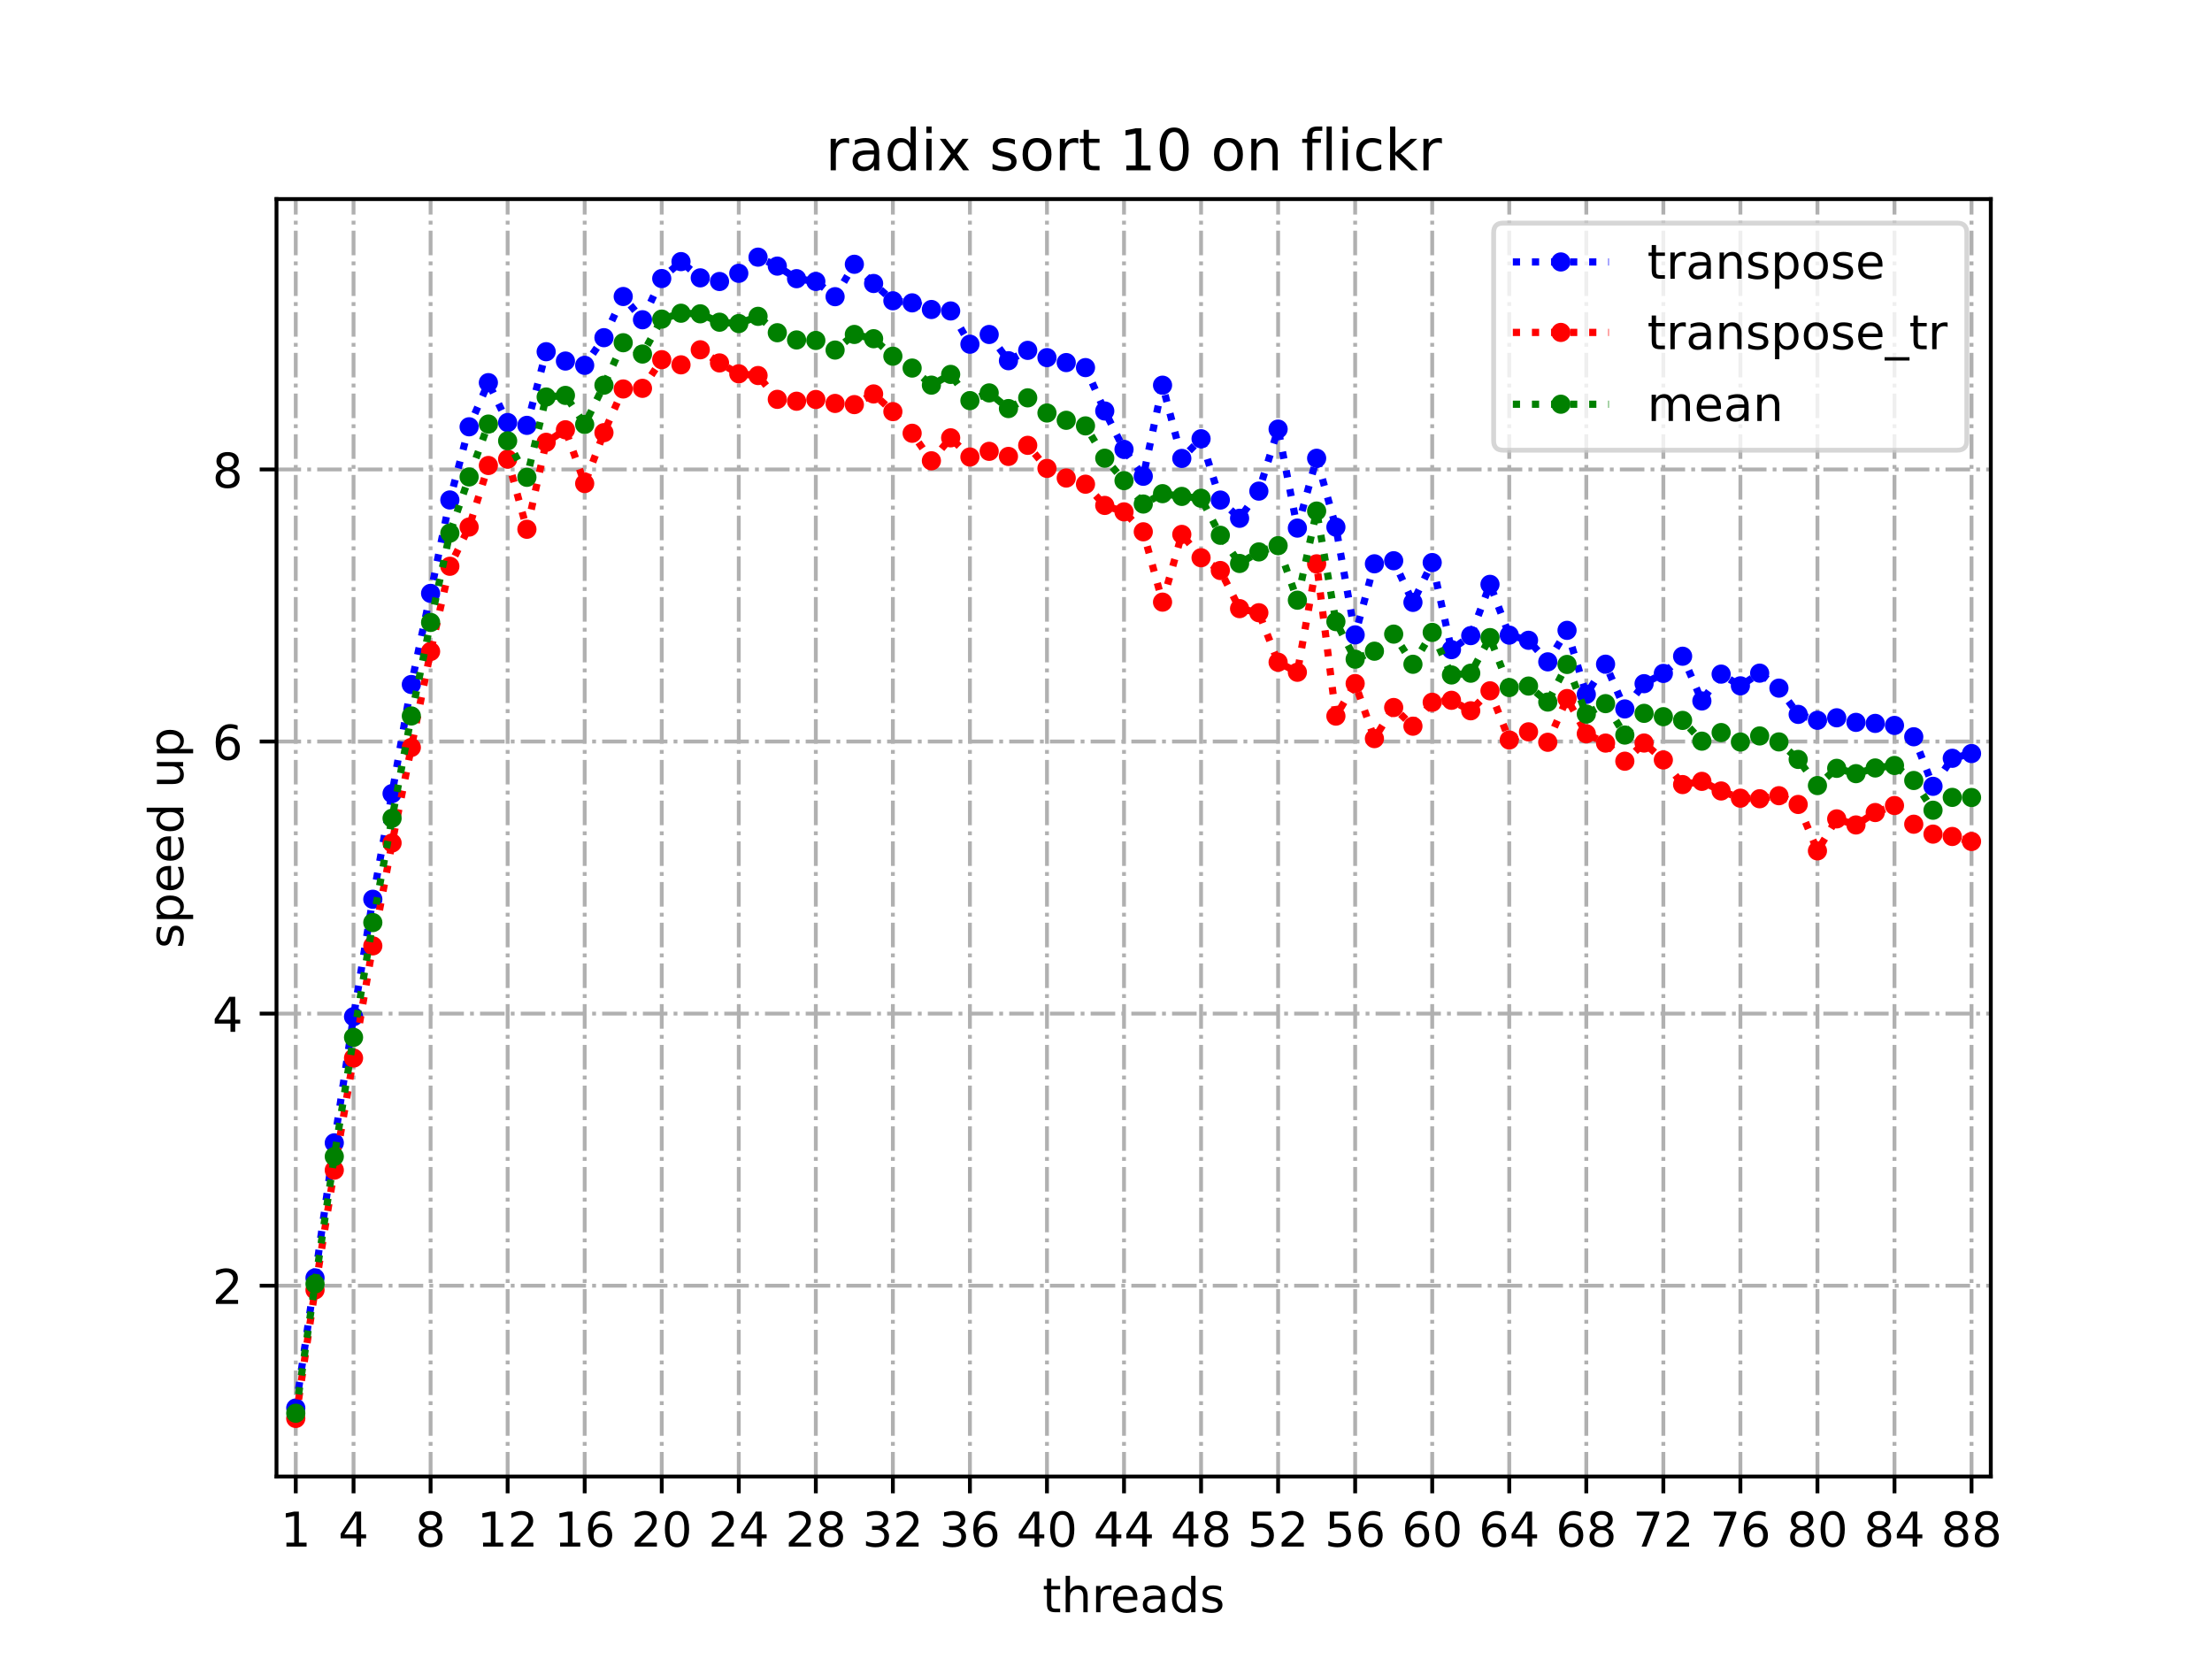 <?xml version="1.0" encoding="utf-8" standalone="no"?>
<!DOCTYPE svg PUBLIC "-//W3C//DTD SVG 1.1//EN"
  "http://www.w3.org/Graphics/SVG/1.1/DTD/svg11.dtd">
<!-- Created with matplotlib (https://matplotlib.org/) -->
<svg height="345.6pt" version="1.1" viewBox="0 0 460.8 345.6" width="460.8pt" xmlns="http://www.w3.org/2000/svg" xmlns:xlink="http://www.w3.org/1999/xlink">
 <defs>
  <style type="text/css">*{stroke-linecap:butt;stroke-linejoin:round;}</style>
 </defs>
 <g id="figure_1">
  <g id="patch_1">
   <path d="M 0 345.6 
L 460.8 345.6 
L 460.8 0 
L 0 0 
z
" style="fill:#ffffff;"/>
  </g>
  <g id="axes_1">
   <g id="patch_2">
    <path d="M 57.6 307.584 
L 414.72 307.584 
L 414.72 41.472 
L 57.6 41.472 
z
" style="fill:#ffffff;"/>
   </g>
   <g id="matplotlib.axis_1">
    <g id="xtick_1">
     <g id="line2d_1">
      <path clip-path="url(#pe91f24b340)" d="M 61.613 307.584 
L 61.613 41.472 
" style="fill:none;stroke:#b0b0b0;stroke-dasharray:5.12,1.28,0.8,1.28;stroke-dashoffset:0;stroke-width:0.8;"/>
     </g>
     <g id="line2d_2">
      <defs>
       <path d="M 0 0 
L 0 3.5 
" id="mdad3272f57" style="stroke:#000000;stroke-width:0.8;"/>
      </defs>
      <g>
       <use style="stroke:#000000;stroke-width:0.8;" x="61.613" xlink:href="#mdad3272f57" y="307.584"/>
      </g>
     </g>
     <g id="text_1">
      <!-- 1 -->
      <g transform="translate(58.431 322.182)scale(0.1 -0.1)">
       <defs>
        <path d="M 12.406 8.297 
L 28.516 8.297 
L 28.516 63.922 
L 10.984 60.406 
L 10.984 69.391 
L 28.422 72.906 
L 38.281 72.906 
L 38.281 8.297 
L 54.391 8.297 
L 54.391 0 
L 12.406 0 
z
" id="DejaVuSans-49"/>
       </defs>
       <use xlink:href="#DejaVuSans-49"/>
      </g>
     </g>
    </g>
    <g id="xtick_2">
     <g id="line2d_3">
      <path clip-path="url(#pe91f24b340)" d="M 73.65 307.584 
L 73.65 41.472 
" style="fill:none;stroke:#b0b0b0;stroke-dasharray:5.12,1.28,0.8,1.28;stroke-dashoffset:0;stroke-width:0.8;"/>
     </g>
     <g id="line2d_4">
      <g>
       <use style="stroke:#000000;stroke-width:0.8;" x="73.65" xlink:href="#mdad3272f57" y="307.584"/>
      </g>
     </g>
     <g id="text_2">
      <!-- 4 -->
      <g transform="translate(70.469 322.182)scale(0.1 -0.1)">
       <defs>
        <path d="M 37.797 64.312 
L 12.891 25.391 
L 37.797 25.391 
z
M 35.203 72.906 
L 47.609 72.906 
L 47.609 25.391 
L 58.016 25.391 
L 58.016 17.188 
L 47.609 17.188 
L 47.609 0 
L 37.797 0 
L 37.797 17.188 
L 4.891 17.188 
L 4.891 26.703 
z
" id="DejaVuSans-52"/>
       </defs>
       <use xlink:href="#DejaVuSans-52"/>
      </g>
     </g>
    </g>
    <g id="xtick_3">
     <g id="line2d_5">
      <path clip-path="url(#pe91f24b340)" d="M 89.701 307.584 
L 89.701 41.472 
" style="fill:none;stroke:#b0b0b0;stroke-dasharray:5.12,1.28,0.8,1.28;stroke-dashoffset:0;stroke-width:0.8;"/>
     </g>
     <g id="line2d_6">
      <g>
       <use style="stroke:#000000;stroke-width:0.8;" x="89.701" xlink:href="#mdad3272f57" y="307.584"/>
      </g>
     </g>
     <g id="text_3">
      <!-- 8 -->
      <g transform="translate(86.519 322.182)scale(0.1 -0.1)">
       <defs>
        <path d="M 31.781 34.625 
Q 24.75 34.625 20.719 30.859 
Q 16.703 27.094 16.703 20.516 
Q 16.703 13.922 20.719 10.156 
Q 24.75 6.391 31.781 6.391 
Q 38.812 6.391 42.859 10.172 
Q 46.922 13.969 46.922 20.516 
Q 46.922 27.094 42.891 30.859 
Q 38.875 34.625 31.781 34.625 
z
M 21.922 38.812 
Q 15.578 40.375 12.031 44.719 
Q 8.5 49.078 8.5 55.328 
Q 8.5 64.062 14.719 69.141 
Q 20.953 74.219 31.781 74.219 
Q 42.672 74.219 48.875 69.141 
Q 55.078 64.062 55.078 55.328 
Q 55.078 49.078 51.531 44.719 
Q 48 40.375 41.703 38.812 
Q 48.828 37.156 52.797 32.312 
Q 56.781 27.484 56.781 20.516 
Q 56.781 9.906 50.312 4.234 
Q 43.844 -1.422 31.781 -1.422 
Q 19.734 -1.422 13.25 4.234 
Q 6.781 9.906 6.781 20.516 
Q 6.781 27.484 10.781 32.312 
Q 14.797 37.156 21.922 38.812 
z
M 18.312 54.391 
Q 18.312 48.734 21.844 45.562 
Q 25.391 42.391 31.781 42.391 
Q 38.141 42.391 41.719 45.562 
Q 45.312 48.734 45.312 54.391 
Q 45.312 60.062 41.719 63.234 
Q 38.141 66.406 31.781 66.406 
Q 25.391 66.406 21.844 63.234 
Q 18.312 60.062 18.312 54.391 
z
" id="DejaVuSans-56"/>
       </defs>
       <use xlink:href="#DejaVuSans-56"/>
      </g>
     </g>
    </g>
    <g id="xtick_4">
     <g id="line2d_7">
      <path clip-path="url(#pe91f24b340)" d="M 105.751 307.584 
L 105.751 41.472 
" style="fill:none;stroke:#b0b0b0;stroke-dasharray:5.12,1.28,0.8,1.28;stroke-dashoffset:0;stroke-width:0.8;"/>
     </g>
     <g id="line2d_8">
      <g>
       <use style="stroke:#000000;stroke-width:0.8;" x="105.751" xlink:href="#mdad3272f57" y="307.584"/>
      </g>
     </g>
     <g id="text_4">
      <!-- 12 -->
      <g transform="translate(99.389 322.182)scale(0.1 -0.1)">
       <defs>
        <path d="M 19.188 8.297 
L 53.609 8.297 
L 53.609 0 
L 7.328 0 
L 7.328 8.297 
Q 12.938 14.109 22.625 23.891 
Q 32.328 33.688 34.812 36.531 
Q 39.547 41.844 41.422 45.531 
Q 43.312 49.219 43.312 52.781 
Q 43.312 58.594 39.234 62.25 
Q 35.156 65.922 28.609 65.922 
Q 23.969 65.922 18.812 64.312 
Q 13.672 62.703 7.812 59.422 
L 7.812 69.391 
Q 13.766 71.781 18.938 73 
Q 24.125 74.219 28.422 74.219 
Q 39.75 74.219 46.484 68.547 
Q 53.219 62.891 53.219 53.422 
Q 53.219 48.922 51.531 44.891 
Q 49.859 40.875 45.406 35.406 
Q 44.188 33.984 37.641 27.219 
Q 31.109 20.453 19.188 8.297 
z
" id="DejaVuSans-50"/>
       </defs>
       <use xlink:href="#DejaVuSans-49"/>
       <use x="63.623" xlink:href="#DejaVuSans-50"/>
      </g>
     </g>
    </g>
    <g id="xtick_5">
     <g id="line2d_9">
      <path clip-path="url(#pe91f24b340)" d="M 121.801 307.584 
L 121.801 41.472 
" style="fill:none;stroke:#b0b0b0;stroke-dasharray:5.12,1.28,0.8,1.28;stroke-dashoffset:0;stroke-width:0.8;"/>
     </g>
     <g id="line2d_10">
      <g>
       <use style="stroke:#000000;stroke-width:0.8;" x="121.801" xlink:href="#mdad3272f57" y="307.584"/>
      </g>
     </g>
     <g id="text_5">
      <!-- 16 -->
      <g transform="translate(115.439 322.182)scale(0.1 -0.1)">
       <defs>
        <path d="M 33.016 40.375 
Q 26.375 40.375 22.484 35.828 
Q 18.609 31.297 18.609 23.391 
Q 18.609 15.531 22.484 10.953 
Q 26.375 6.391 33.016 6.391 
Q 39.656 6.391 43.531 10.953 
Q 47.406 15.531 47.406 23.391 
Q 47.406 31.297 43.531 35.828 
Q 39.656 40.375 33.016 40.375 
z
M 52.594 71.297 
L 52.594 62.312 
Q 48.875 64.062 45.094 64.984 
Q 41.312 65.922 37.594 65.922 
Q 27.828 65.922 22.672 59.328 
Q 17.531 52.734 16.797 39.406 
Q 19.672 43.656 24.016 45.922 
Q 28.375 48.188 33.594 48.188 
Q 44.578 48.188 50.953 41.516 
Q 57.328 34.859 57.328 23.391 
Q 57.328 12.156 50.688 5.359 
Q 44.047 -1.422 33.016 -1.422 
Q 20.359 -1.422 13.672 8.266 
Q 6.984 17.969 6.984 36.375 
Q 6.984 53.656 15.188 63.938 
Q 23.391 74.219 37.203 74.219 
Q 40.922 74.219 44.703 73.484 
Q 48.484 72.75 52.594 71.297 
z
" id="DejaVuSans-54"/>
       </defs>
       <use xlink:href="#DejaVuSans-49"/>
       <use x="63.623" xlink:href="#DejaVuSans-54"/>
      </g>
     </g>
    </g>
    <g id="xtick_6">
     <g id="line2d_11">
      <path clip-path="url(#pe91f24b340)" d="M 137.852 307.584 
L 137.852 41.472 
" style="fill:none;stroke:#b0b0b0;stroke-dasharray:5.12,1.28,0.8,1.28;stroke-dashoffset:0;stroke-width:0.8;"/>
     </g>
     <g id="line2d_12">
      <g>
       <use style="stroke:#000000;stroke-width:0.8;" x="137.852" xlink:href="#mdad3272f57" y="307.584"/>
      </g>
     </g>
     <g id="text_6">
      <!-- 20 -->
      <g transform="translate(131.489 322.182)scale(0.1 -0.1)">
       <defs>
        <path d="M 31.781 66.406 
Q 24.172 66.406 20.328 58.906 
Q 16.5 51.422 16.5 36.375 
Q 16.5 21.391 20.328 13.891 
Q 24.172 6.391 31.781 6.391 
Q 39.453 6.391 43.281 13.891 
Q 47.125 21.391 47.125 36.375 
Q 47.125 51.422 43.281 58.906 
Q 39.453 66.406 31.781 66.406 
z
M 31.781 74.219 
Q 44.047 74.219 50.516 64.516 
Q 56.984 54.828 56.984 36.375 
Q 56.984 17.969 50.516 8.266 
Q 44.047 -1.422 31.781 -1.422 
Q 19.531 -1.422 13.062 8.266 
Q 6.594 17.969 6.594 36.375 
Q 6.594 54.828 13.062 64.516 
Q 19.531 74.219 31.781 74.219 
z
" id="DejaVuSans-48"/>
       </defs>
       <use xlink:href="#DejaVuSans-50"/>
       <use x="63.623" xlink:href="#DejaVuSans-48"/>
      </g>
     </g>
    </g>
    <g id="xtick_7">
     <g id="line2d_13">
      <path clip-path="url(#pe91f24b340)" d="M 153.902 307.584 
L 153.902 41.472 
" style="fill:none;stroke:#b0b0b0;stroke-dasharray:5.12,1.28,0.8,1.28;stroke-dashoffset:0;stroke-width:0.8;"/>
     </g>
     <g id="line2d_14">
      <g>
       <use style="stroke:#000000;stroke-width:0.8;" x="153.902" xlink:href="#mdad3272f57" y="307.584"/>
      </g>
     </g>
     <g id="text_7">
      <!-- 24 -->
      <g transform="translate(147.54 322.182)scale(0.1 -0.1)">
       <use xlink:href="#DejaVuSans-50"/>
       <use x="63.623" xlink:href="#DejaVuSans-52"/>
      </g>
     </g>
    </g>
    <g id="xtick_8">
     <g id="line2d_15">
      <path clip-path="url(#pe91f24b340)" d="M 169.952 307.584 
L 169.952 41.472 
" style="fill:none;stroke:#b0b0b0;stroke-dasharray:5.12,1.28,0.8,1.28;stroke-dashoffset:0;stroke-width:0.8;"/>
     </g>
     <g id="line2d_16">
      <g>
       <use style="stroke:#000000;stroke-width:0.8;" x="169.952" xlink:href="#mdad3272f57" y="307.584"/>
      </g>
     </g>
     <g id="text_8">
      <!-- 28 -->
      <g transform="translate(163.59 322.182)scale(0.1 -0.1)">
       <use xlink:href="#DejaVuSans-50"/>
       <use x="63.623" xlink:href="#DejaVuSans-56"/>
      </g>
     </g>
    </g>
    <g id="xtick_9">
     <g id="line2d_17">
      <path clip-path="url(#pe91f24b340)" d="M 186.003 307.584 
L 186.003 41.472 
" style="fill:none;stroke:#b0b0b0;stroke-dasharray:5.12,1.28,0.8,1.28;stroke-dashoffset:0;stroke-width:0.8;"/>
     </g>
     <g id="line2d_18">
      <g>
       <use style="stroke:#000000;stroke-width:0.8;" x="186.003" xlink:href="#mdad3272f57" y="307.584"/>
      </g>
     </g>
     <g id="text_9">
      <!-- 32 -->
      <g transform="translate(179.64 322.182)scale(0.1 -0.1)">
       <defs>
        <path d="M 40.578 39.312 
Q 47.656 37.797 51.625 33 
Q 55.609 28.219 55.609 21.188 
Q 55.609 10.406 48.188 4.484 
Q 40.766 -1.422 27.094 -1.422 
Q 22.516 -1.422 17.656 -0.516 
Q 12.797 0.391 7.625 2.203 
L 7.625 11.719 
Q 11.719 9.328 16.594 8.109 
Q 21.484 6.891 26.812 6.891 
Q 36.078 6.891 40.938 10.547 
Q 45.797 14.203 45.797 21.188 
Q 45.797 27.641 41.281 31.266 
Q 36.766 34.906 28.719 34.906 
L 20.219 34.906 
L 20.219 43.016 
L 29.109 43.016 
Q 36.375 43.016 40.234 45.922 
Q 44.094 48.828 44.094 54.297 
Q 44.094 59.906 40.109 62.906 
Q 36.141 65.922 28.719 65.922 
Q 24.656 65.922 20.016 65.031 
Q 15.375 64.156 9.812 62.312 
L 9.812 71.094 
Q 15.438 72.656 20.344 73.438 
Q 25.25 74.219 29.594 74.219 
Q 40.828 74.219 47.359 69.109 
Q 53.906 64.016 53.906 55.328 
Q 53.906 49.266 50.438 45.094 
Q 46.969 40.922 40.578 39.312 
z
" id="DejaVuSans-51"/>
       </defs>
       <use xlink:href="#DejaVuSans-51"/>
       <use x="63.623" xlink:href="#DejaVuSans-50"/>
      </g>
     </g>
    </g>
    <g id="xtick_10">
     <g id="line2d_19">
      <path clip-path="url(#pe91f24b340)" d="M 202.053 307.584 
L 202.053 41.472 
" style="fill:none;stroke:#b0b0b0;stroke-dasharray:5.12,1.28,0.8,1.28;stroke-dashoffset:0;stroke-width:0.8;"/>
     </g>
     <g id="line2d_20">
      <g>
       <use style="stroke:#000000;stroke-width:0.8;" x="202.053" xlink:href="#mdad3272f57" y="307.584"/>
      </g>
     </g>
     <g id="text_10">
      <!-- 36 -->
      <g transform="translate(195.691 322.182)scale(0.1 -0.1)">
       <use xlink:href="#DejaVuSans-51"/>
       <use x="63.623" xlink:href="#DejaVuSans-54"/>
      </g>
     </g>
    </g>
    <g id="xtick_11">
     <g id="line2d_21">
      <path clip-path="url(#pe91f24b340)" d="M 218.103 307.584 
L 218.103 41.472 
" style="fill:none;stroke:#b0b0b0;stroke-dasharray:5.12,1.28,0.8,1.28;stroke-dashoffset:0;stroke-width:0.8;"/>
     </g>
     <g id="line2d_22">
      <g>
       <use style="stroke:#000000;stroke-width:0.8;" x="218.103" xlink:href="#mdad3272f57" y="307.584"/>
      </g>
     </g>
     <g id="text_11">
      <!-- 40 -->
      <g transform="translate(211.741 322.182)scale(0.1 -0.1)">
       <use xlink:href="#DejaVuSans-52"/>
       <use x="63.623" xlink:href="#DejaVuSans-48"/>
      </g>
     </g>
    </g>
    <g id="xtick_12">
     <g id="line2d_23">
      <path clip-path="url(#pe91f24b340)" d="M 234.154 307.584 
L 234.154 41.472 
" style="fill:none;stroke:#b0b0b0;stroke-dasharray:5.12,1.28,0.8,1.28;stroke-dashoffset:0;stroke-width:0.8;"/>
     </g>
     <g id="line2d_24">
      <g>
       <use style="stroke:#000000;stroke-width:0.8;" x="234.154" xlink:href="#mdad3272f57" y="307.584"/>
      </g>
     </g>
     <g id="text_12">
      <!-- 44 -->
      <g transform="translate(227.791 322.182)scale(0.1 -0.1)">
       <use xlink:href="#DejaVuSans-52"/>
       <use x="63.623" xlink:href="#DejaVuSans-52"/>
      </g>
     </g>
    </g>
    <g id="xtick_13">
     <g id="line2d_25">
      <path clip-path="url(#pe91f24b340)" d="M 250.204 307.584 
L 250.204 41.472 
" style="fill:none;stroke:#b0b0b0;stroke-dasharray:5.12,1.28,0.8,1.28;stroke-dashoffset:0;stroke-width:0.8;"/>
     </g>
     <g id="line2d_26">
      <g>
       <use style="stroke:#000000;stroke-width:0.8;" x="250.204" xlink:href="#mdad3272f57" y="307.584"/>
      </g>
     </g>
     <g id="text_13">
      <!-- 48 -->
      <g transform="translate(243.842 322.182)scale(0.1 -0.1)">
       <use xlink:href="#DejaVuSans-52"/>
       <use x="63.623" xlink:href="#DejaVuSans-56"/>
      </g>
     </g>
    </g>
    <g id="xtick_14">
     <g id="line2d_27">
      <path clip-path="url(#pe91f24b340)" d="M 266.254 307.584 
L 266.254 41.472 
" style="fill:none;stroke:#b0b0b0;stroke-dasharray:5.12,1.28,0.8,1.28;stroke-dashoffset:0;stroke-width:0.8;"/>
     </g>
     <g id="line2d_28">
      <g>
       <use style="stroke:#000000;stroke-width:0.8;" x="266.254" xlink:href="#mdad3272f57" y="307.584"/>
      </g>
     </g>
     <g id="text_14">
      <!-- 52 -->
      <g transform="translate(259.892 322.182)scale(0.1 -0.1)">
       <defs>
        <path d="M 10.797 72.906 
L 49.516 72.906 
L 49.516 64.594 
L 19.828 64.594 
L 19.828 46.734 
Q 21.969 47.469 24.109 47.828 
Q 26.266 48.188 28.422 48.188 
Q 40.625 48.188 47.75 41.5 
Q 54.891 34.812 54.891 23.391 
Q 54.891 11.625 47.562 5.094 
Q 40.234 -1.422 26.906 -1.422 
Q 22.312 -1.422 17.547 -0.641 
Q 12.797 0.141 7.719 1.703 
L 7.719 11.625 
Q 12.109 9.234 16.797 8.062 
Q 21.484 6.891 26.703 6.891 
Q 35.156 6.891 40.078 11.328 
Q 45.016 15.766 45.016 23.391 
Q 45.016 31 40.078 35.438 
Q 35.156 39.891 26.703 39.891 
Q 22.75 39.891 18.812 39.016 
Q 14.891 38.141 10.797 36.281 
z
" id="DejaVuSans-53"/>
       </defs>
       <use xlink:href="#DejaVuSans-53"/>
       <use x="63.623" xlink:href="#DejaVuSans-50"/>
      </g>
     </g>
    </g>
    <g id="xtick_15">
     <g id="line2d_29">
      <path clip-path="url(#pe91f24b340)" d="M 282.305 307.584 
L 282.305 41.472 
" style="fill:none;stroke:#b0b0b0;stroke-dasharray:5.12,1.28,0.8,1.28;stroke-dashoffset:0;stroke-width:0.8;"/>
     </g>
     <g id="line2d_30">
      <g>
       <use style="stroke:#000000;stroke-width:0.8;" x="282.305" xlink:href="#mdad3272f57" y="307.584"/>
      </g>
     </g>
     <g id="text_15">
      <!-- 56 -->
      <g transform="translate(275.942 322.182)scale(0.1 -0.1)">
       <use xlink:href="#DejaVuSans-53"/>
       <use x="63.623" xlink:href="#DejaVuSans-54"/>
      </g>
     </g>
    </g>
    <g id="xtick_16">
     <g id="line2d_31">
      <path clip-path="url(#pe91f24b340)" d="M 298.355 307.584 
L 298.355 41.472 
" style="fill:none;stroke:#b0b0b0;stroke-dasharray:5.12,1.28,0.8,1.28;stroke-dashoffset:0;stroke-width:0.8;"/>
     </g>
     <g id="line2d_32">
      <g>
       <use style="stroke:#000000;stroke-width:0.8;" x="298.355" xlink:href="#mdad3272f57" y="307.584"/>
      </g>
     </g>
     <g id="text_16">
      <!-- 60 -->
      <g transform="translate(291.993 322.182)scale(0.1 -0.1)">
       <use xlink:href="#DejaVuSans-54"/>
       <use x="63.623" xlink:href="#DejaVuSans-48"/>
      </g>
     </g>
    </g>
    <g id="xtick_17">
     <g id="line2d_33">
      <path clip-path="url(#pe91f24b340)" d="M 314.405 307.584 
L 314.405 41.472 
" style="fill:none;stroke:#b0b0b0;stroke-dasharray:5.12,1.28,0.8,1.28;stroke-dashoffset:0;stroke-width:0.8;"/>
     </g>
     <g id="line2d_34">
      <g>
       <use style="stroke:#000000;stroke-width:0.8;" x="314.405" xlink:href="#mdad3272f57" y="307.584"/>
      </g>
     </g>
     <g id="text_17">
      <!-- 64 -->
      <g transform="translate(308.043 322.182)scale(0.1 -0.1)">
       <use xlink:href="#DejaVuSans-54"/>
       <use x="63.623" xlink:href="#DejaVuSans-52"/>
      </g>
     </g>
    </g>
    <g id="xtick_18">
     <g id="line2d_35">
      <path clip-path="url(#pe91f24b340)" d="M 330.456 307.584 
L 330.456 41.472 
" style="fill:none;stroke:#b0b0b0;stroke-dasharray:5.12,1.28,0.8,1.28;stroke-dashoffset:0;stroke-width:0.8;"/>
     </g>
     <g id="line2d_36">
      <g>
       <use style="stroke:#000000;stroke-width:0.8;" x="330.456" xlink:href="#mdad3272f57" y="307.584"/>
      </g>
     </g>
     <g id="text_18">
      <!-- 68 -->
      <g transform="translate(324.093 322.182)scale(0.1 -0.1)">
       <use xlink:href="#DejaVuSans-54"/>
       <use x="63.623" xlink:href="#DejaVuSans-56"/>
      </g>
     </g>
    </g>
    <g id="xtick_19">
     <g id="line2d_37">
      <path clip-path="url(#pe91f24b340)" d="M 346.506 307.584 
L 346.506 41.472 
" style="fill:none;stroke:#b0b0b0;stroke-dasharray:5.12,1.28,0.8,1.28;stroke-dashoffset:0;stroke-width:0.8;"/>
     </g>
     <g id="line2d_38">
      <g>
       <use style="stroke:#000000;stroke-width:0.8;" x="346.506" xlink:href="#mdad3272f57" y="307.584"/>
      </g>
     </g>
     <g id="text_19">
      <!-- 72 -->
      <g transform="translate(340.144 322.182)scale(0.1 -0.1)">
       <defs>
        <path d="M 8.203 72.906 
L 55.078 72.906 
L 55.078 68.703 
L 28.609 0 
L 18.312 0 
L 43.219 64.594 
L 8.203 64.594 
z
" id="DejaVuSans-55"/>
       </defs>
       <use xlink:href="#DejaVuSans-55"/>
       <use x="63.623" xlink:href="#DejaVuSans-50"/>
      </g>
     </g>
    </g>
    <g id="xtick_20">
     <g id="line2d_39">
      <path clip-path="url(#pe91f24b340)" d="M 362.556 307.584 
L 362.556 41.472 
" style="fill:none;stroke:#b0b0b0;stroke-dasharray:5.12,1.28,0.8,1.28;stroke-dashoffset:0;stroke-width:0.8;"/>
     </g>
     <g id="line2d_40">
      <g>
       <use style="stroke:#000000;stroke-width:0.8;" x="362.556" xlink:href="#mdad3272f57" y="307.584"/>
      </g>
     </g>
     <g id="text_20">
      <!-- 76 -->
      <g transform="translate(356.194 322.182)scale(0.1 -0.1)">
       <use xlink:href="#DejaVuSans-55"/>
       <use x="63.623" xlink:href="#DejaVuSans-54"/>
      </g>
     </g>
    </g>
    <g id="xtick_21">
     <g id="line2d_41">
      <path clip-path="url(#pe91f24b340)" d="M 378.607 307.584 
L 378.607 41.472 
" style="fill:none;stroke:#b0b0b0;stroke-dasharray:5.12,1.28,0.8,1.28;stroke-dashoffset:0;stroke-width:0.8;"/>
     </g>
     <g id="line2d_42">
      <g>
       <use style="stroke:#000000;stroke-width:0.8;" x="378.607" xlink:href="#mdad3272f57" y="307.584"/>
      </g>
     </g>
     <g id="text_21">
      <!-- 80 -->
      <g transform="translate(372.244 322.182)scale(0.1 -0.1)">
       <use xlink:href="#DejaVuSans-56"/>
       <use x="63.623" xlink:href="#DejaVuSans-48"/>
      </g>
     </g>
    </g>
    <g id="xtick_22">
     <g id="line2d_43">
      <path clip-path="url(#pe91f24b340)" d="M 394.657 307.584 
L 394.657 41.472 
" style="fill:none;stroke:#b0b0b0;stroke-dasharray:5.12,1.28,0.8,1.28;stroke-dashoffset:0;stroke-width:0.8;"/>
     </g>
     <g id="line2d_44">
      <g>
       <use style="stroke:#000000;stroke-width:0.8;" x="394.657" xlink:href="#mdad3272f57" y="307.584"/>
      </g>
     </g>
     <g id="text_22">
      <!-- 84 -->
      <g transform="translate(388.295 322.182)scale(0.1 -0.1)">
       <use xlink:href="#DejaVuSans-56"/>
       <use x="63.623" xlink:href="#DejaVuSans-52"/>
      </g>
     </g>
    </g>
    <g id="xtick_23">
     <g id="line2d_45">
      <path clip-path="url(#pe91f24b340)" d="M 410.707 307.584 
L 410.707 41.472 
" style="fill:none;stroke:#b0b0b0;stroke-dasharray:5.12,1.28,0.8,1.28;stroke-dashoffset:0;stroke-width:0.8;"/>
     </g>
     <g id="line2d_46">
      <g>
       <use style="stroke:#000000;stroke-width:0.8;" x="410.707" xlink:href="#mdad3272f57" y="307.584"/>
      </g>
     </g>
     <g id="text_23">
      <!-- 88 -->
      <g transform="translate(404.345 322.182)scale(0.1 -0.1)">
       <use xlink:href="#DejaVuSans-56"/>
       <use x="63.623" xlink:href="#DejaVuSans-56"/>
      </g>
     </g>
    </g>
    <g id="text_24">
     <!-- threads -->
     <g transform="translate(217.169 335.861)scale(0.1 -0.1)">
      <defs>
       <path d="M 18.312 70.219 
L 18.312 54.688 
L 36.812 54.688 
L 36.812 47.703 
L 18.312 47.703 
L 18.312 18.016 
Q 18.312 11.328 20.141 9.422 
Q 21.969 7.516 27.594 7.516 
L 36.812 7.516 
L 36.812 0 
L 27.594 0 
Q 17.188 0 13.234 3.875 
Q 9.281 7.766 9.281 18.016 
L 9.281 47.703 
L 2.688 47.703 
L 2.688 54.688 
L 9.281 54.688 
L 9.281 70.219 
z
" id="DejaVuSans-116"/>
       <path d="M 54.891 33.016 
L 54.891 0 
L 45.906 0 
L 45.906 32.719 
Q 45.906 40.484 42.875 44.328 
Q 39.844 48.188 33.797 48.188 
Q 26.516 48.188 22.312 43.547 
Q 18.109 38.922 18.109 30.906 
L 18.109 0 
L 9.078 0 
L 9.078 75.984 
L 18.109 75.984 
L 18.109 46.188 
Q 21.344 51.125 25.703 53.562 
Q 30.078 56 35.797 56 
Q 45.219 56 50.047 50.172 
Q 54.891 44.344 54.891 33.016 
z
" id="DejaVuSans-104"/>
       <path d="M 41.109 46.297 
Q 39.594 47.172 37.812 47.578 
Q 36.031 48 33.891 48 
Q 26.266 48 22.188 43.047 
Q 18.109 38.094 18.109 28.812 
L 18.109 0 
L 9.078 0 
L 9.078 54.688 
L 18.109 54.688 
L 18.109 46.188 
Q 20.953 51.172 25.484 53.578 
Q 30.031 56 36.531 56 
Q 37.453 56 38.578 55.875 
Q 39.703 55.766 41.062 55.516 
z
" id="DejaVuSans-114"/>
       <path d="M 56.203 29.594 
L 56.203 25.203 
L 14.891 25.203 
Q 15.484 15.922 20.484 11.062 
Q 25.484 6.203 34.422 6.203 
Q 39.594 6.203 44.453 7.469 
Q 49.312 8.734 54.109 11.281 
L 54.109 2.781 
Q 49.266 0.734 44.188 -0.344 
Q 39.109 -1.422 33.891 -1.422 
Q 20.797 -1.422 13.156 6.188 
Q 5.516 13.812 5.516 26.812 
Q 5.516 40.234 12.766 48.109 
Q 20.016 56 32.328 56 
Q 43.359 56 49.781 48.891 
Q 56.203 41.797 56.203 29.594 
z
M 47.219 32.234 
Q 47.125 39.594 43.094 43.984 
Q 39.062 48.391 32.422 48.391 
Q 24.906 48.391 20.391 44.141 
Q 15.875 39.891 15.188 32.172 
z
" id="DejaVuSans-101"/>
       <path d="M 34.281 27.484 
Q 23.391 27.484 19.188 25 
Q 14.984 22.516 14.984 16.5 
Q 14.984 11.719 18.141 8.906 
Q 21.297 6.109 26.703 6.109 
Q 34.188 6.109 38.703 11.406 
Q 43.219 16.703 43.219 25.484 
L 43.219 27.484 
z
M 52.203 31.203 
L 52.203 0 
L 43.219 0 
L 43.219 8.297 
Q 40.141 3.328 35.547 0.953 
Q 30.953 -1.422 24.312 -1.422 
Q 15.922 -1.422 10.953 3.297 
Q 6 8.016 6 15.922 
Q 6 25.141 12.172 29.828 
Q 18.359 34.516 30.609 34.516 
L 43.219 34.516 
L 43.219 35.406 
Q 43.219 41.609 39.141 45 
Q 35.062 48.391 27.688 48.391 
Q 23 48.391 18.547 47.266 
Q 14.109 46.141 10.016 43.891 
L 10.016 52.203 
Q 14.938 54.109 19.578 55.047 
Q 24.219 56 28.609 56 
Q 40.484 56 46.344 49.844 
Q 52.203 43.703 52.203 31.203 
z
" id="DejaVuSans-97"/>
       <path d="M 45.406 46.391 
L 45.406 75.984 
L 54.391 75.984 
L 54.391 0 
L 45.406 0 
L 45.406 8.203 
Q 42.578 3.328 38.25 0.953 
Q 33.938 -1.422 27.875 -1.422 
Q 17.969 -1.422 11.734 6.484 
Q 5.516 14.406 5.516 27.297 
Q 5.516 40.188 11.734 48.094 
Q 17.969 56 27.875 56 
Q 33.938 56 38.25 53.625 
Q 42.578 51.266 45.406 46.391 
z
M 14.797 27.297 
Q 14.797 17.391 18.875 11.75 
Q 22.953 6.109 30.078 6.109 
Q 37.203 6.109 41.297 11.75 
Q 45.406 17.391 45.406 27.297 
Q 45.406 37.203 41.297 42.844 
Q 37.203 48.484 30.078 48.484 
Q 22.953 48.484 18.875 42.844 
Q 14.797 37.203 14.797 27.297 
z
" id="DejaVuSans-100"/>
       <path d="M 44.281 53.078 
L 44.281 44.578 
Q 40.484 46.531 36.375 47.5 
Q 32.281 48.484 27.875 48.484 
Q 21.188 48.484 17.844 46.438 
Q 14.5 44.391 14.5 40.281 
Q 14.5 37.156 16.891 35.375 
Q 19.281 33.594 26.516 31.984 
L 29.594 31.297 
Q 39.156 29.25 43.188 25.516 
Q 47.219 21.781 47.219 15.094 
Q 47.219 7.469 41.188 3.016 
Q 35.156 -1.422 24.609 -1.422 
Q 20.219 -1.422 15.453 -0.562 
Q 10.688 0.297 5.422 2 
L 5.422 11.281 
Q 10.406 8.688 15.234 7.391 
Q 20.062 6.109 24.812 6.109 
Q 31.156 6.109 34.562 8.281 
Q 37.984 10.453 37.984 14.406 
Q 37.984 18.062 35.516 20.016 
Q 33.062 21.969 24.703 23.781 
L 21.578 24.516 
Q 13.234 26.266 9.516 29.906 
Q 5.812 33.547 5.812 39.891 
Q 5.812 47.609 11.281 51.797 
Q 16.75 56 26.812 56 
Q 31.781 56 36.172 55.266 
Q 40.578 54.547 44.281 53.078 
z
" id="DejaVuSans-115"/>
      </defs>
      <use xlink:href="#DejaVuSans-116"/>
      <use x="39.209" xlink:href="#DejaVuSans-104"/>
      <use x="102.588" xlink:href="#DejaVuSans-114"/>
      <use x="141.451" xlink:href="#DejaVuSans-101"/>
      <use x="202.975" xlink:href="#DejaVuSans-97"/>
      <use x="264.254" xlink:href="#DejaVuSans-100"/>
      <use x="327.73" xlink:href="#DejaVuSans-115"/>
     </g>
    </g>
   </g>
   <g id="matplotlib.axis_2">
    <g id="ytick_1">
     <g id="line2d_47">
      <path clip-path="url(#pe91f24b340)" d="M 57.6 267.832 
L 414.72 267.832 
" style="fill:none;stroke:#b0b0b0;stroke-dasharray:5.12,1.28,0.8,1.28;stroke-dashoffset:0;stroke-width:0.8;"/>
     </g>
     <g id="line2d_48">
      <defs>
       <path d="M 0 0 
L -3.5 0 
" id="m980f2c8210" style="stroke:#000000;stroke-width:0.8;"/>
      </defs>
      <g>
       <use style="stroke:#000000;stroke-width:0.8;" x="57.6" xlink:href="#m980f2c8210" y="267.832"/>
      </g>
     </g>
     <g id="text_25">
      <!-- 2 -->
      <g transform="translate(44.237 271.631)scale(0.1 -0.1)">
       <use xlink:href="#DejaVuSans-50"/>
      </g>
     </g>
    </g>
    <g id="ytick_2">
     <g id="line2d_49">
      <path clip-path="url(#pe91f24b340)" d="M 57.6 211.152 
L 414.72 211.152 
" style="fill:none;stroke:#b0b0b0;stroke-dasharray:5.12,1.28,0.8,1.28;stroke-dashoffset:0;stroke-width:0.8;"/>
     </g>
     <g id="line2d_50">
      <g>
       <use style="stroke:#000000;stroke-width:0.8;" x="57.6" xlink:href="#m980f2c8210" y="211.152"/>
      </g>
     </g>
     <g id="text_26">
      <!-- 4 -->
      <g transform="translate(44.237 214.951)scale(0.1 -0.1)">
       <use xlink:href="#DejaVuSans-52"/>
      </g>
     </g>
    </g>
    <g id="ytick_3">
     <g id="line2d_51">
      <path clip-path="url(#pe91f24b340)" d="M 57.6 154.472 
L 414.72 154.472 
" style="fill:none;stroke:#b0b0b0;stroke-dasharray:5.12,1.28,0.8,1.28;stroke-dashoffset:0;stroke-width:0.8;"/>
     </g>
     <g id="line2d_52">
      <g>
       <use style="stroke:#000000;stroke-width:0.8;" x="57.6" xlink:href="#m980f2c8210" y="154.472"/>
      </g>
     </g>
     <g id="text_27">
      <!-- 6 -->
      <g transform="translate(44.237 158.271)scale(0.1 -0.1)">
       <use xlink:href="#DejaVuSans-54"/>
      </g>
     </g>
    </g>
    <g id="ytick_4">
     <g id="line2d_53">
      <path clip-path="url(#pe91f24b340)" d="M 57.6 97.791 
L 414.72 97.791 
" style="fill:none;stroke:#b0b0b0;stroke-dasharray:5.12,1.28,0.8,1.28;stroke-dashoffset:0;stroke-width:0.8;"/>
     </g>
     <g id="line2d_54">
      <g>
       <use style="stroke:#000000;stroke-width:0.8;" x="57.6" xlink:href="#m980f2c8210" y="97.791"/>
      </g>
     </g>
     <g id="text_28">
      <!-- 8 -->
      <g transform="translate(44.237 101.591)scale(0.1 -0.1)">
       <use xlink:href="#DejaVuSans-56"/>
      </g>
     </g>
    </g>
    <g id="text_29">
     <!-- speed up -->
     <g transform="translate(38.158 197.566)rotate(-90)scale(0.1 -0.1)">
      <defs>
       <path d="M 18.109 8.203 
L 18.109 -20.797 
L 9.078 -20.797 
L 9.078 54.688 
L 18.109 54.688 
L 18.109 46.391 
Q 20.953 51.266 25.266 53.625 
Q 29.594 56 35.594 56 
Q 45.562 56 51.781 48.094 
Q 58.016 40.188 58.016 27.297 
Q 58.016 14.406 51.781 6.484 
Q 45.562 -1.422 35.594 -1.422 
Q 29.594 -1.422 25.266 0.953 
Q 20.953 3.328 18.109 8.203 
z
M 48.688 27.297 
Q 48.688 37.203 44.609 42.844 
Q 40.531 48.484 33.406 48.484 
Q 26.266 48.484 22.188 42.844 
Q 18.109 37.203 18.109 27.297 
Q 18.109 17.391 22.188 11.75 
Q 26.266 6.109 33.406 6.109 
Q 40.531 6.109 44.609 11.75 
Q 48.688 17.391 48.688 27.297 
z
" id="DejaVuSans-112"/>
       <path id="DejaVuSans-32"/>
       <path d="M 8.5 21.578 
L 8.5 54.688 
L 17.484 54.688 
L 17.484 21.922 
Q 17.484 14.156 20.5 10.266 
Q 23.531 6.391 29.594 6.391 
Q 36.859 6.391 41.078 11.031 
Q 45.312 15.672 45.312 23.688 
L 45.312 54.688 
L 54.297 54.688 
L 54.297 0 
L 45.312 0 
L 45.312 8.406 
Q 42.047 3.422 37.719 1 
Q 33.406 -1.422 27.688 -1.422 
Q 18.266 -1.422 13.375 4.438 
Q 8.5 10.297 8.5 21.578 
z
M 31.109 56 
z
" id="DejaVuSans-117"/>
      </defs>
      <use xlink:href="#DejaVuSans-115"/>
      <use x="52.1" xlink:href="#DejaVuSans-112"/>
      <use x="115.576" xlink:href="#DejaVuSans-101"/>
      <use x="177.1" xlink:href="#DejaVuSans-101"/>
      <use x="238.623" xlink:href="#DejaVuSans-100"/>
      <use x="302.1" xlink:href="#DejaVuSans-32"/>
      <use x="333.887" xlink:href="#DejaVuSans-117"/>
      <use x="397.266" xlink:href="#DejaVuSans-112"/>
     </g>
    </g>
   </g>
   <g id="line2d_55">
    <path clip-path="url(#pe91f24b340)" d="M 61.613 293.321 
L 65.625 266.21 
L 69.638 238.079 
L 73.65 211.786 
L 77.663 187.331 
L 81.676 165.317 
L 85.688 142.592 
L 89.701 123.613 
L 93.713 104.153 
L 97.726 88.909 
L 101.738 79.713 
L 105.751 88.021 
L 109.764 88.61 
L 113.776 73.267 
L 117.789 75.212 
L 121.801 76.109 
L 125.814 70.345 
L 129.827 61.767 
L 133.839 66.611 
L 137.852 58.024 
L 141.864 54.498 
L 145.877 57.883 
L 149.889 58.64 
L 153.902 56.939 
L 157.915 53.568 
L 161.927 55.436 
L 165.94 58.054 
L 169.952 58.628 
L 173.965 61.806 
L 177.978 55.054 
L 181.99 59.057 
L 186.003 62.661 
L 190.015 63.091 
L 194.028 64.475 
L 198.04 64.78 
L 202.053 71.706 
L 206.066 69.679 
L 210.078 75.143 
L 214.091 72.988 
L 218.103 74.499 
L 222.116 75.531 
L 226.129 76.578 
L 230.141 85.619 
L 234.154 93.62 
L 238.166 99.217 
L 242.179 80.243 
L 246.191 95.5 
L 250.204 91.402 
L 254.217 104.172 
L 258.229 107.971 
L 262.242 102.31 
L 266.254 89.388 
L 270.267 110.012 
L 274.28 95.468 
L 278.292 109.808 
L 282.305 132.255 
L 286.317 117.45 
L 290.33 116.811 
L 294.342 125.487 
L 298.355 117.191 
L 302.368 135.331 
L 306.38 132.413 
L 310.393 121.733 
L 314.405 132.307 
L 318.418 133.384 
L 322.431 137.875 
L 326.443 131.314 
L 330.456 144.658 
L 334.468 138.364 
L 338.481 147.684 
L 342.493 142.423 
L 346.506 140.286 
L 350.519 136.704 
L 354.531 146.024 
L 358.544 140.431 
L 362.556 142.873 
L 366.569 140.23 
L 370.582 143.35 
L 374.594 148.82 
L 378.607 150.05 
L 382.619 149.53 
L 386.632 150.483 
L 390.644 150.698 
L 394.657 151.123 
L 398.67 153.483 
L 402.682 163.804 
L 406.695 157.966 
L 410.707 156.976 
" style="fill:none;stroke:#0000ff;stroke-dasharray:1.5,2.475;stroke-dashoffset:0;stroke-width:1.5;"/>
    <defs>
     <path d="M 0 1.5 
C 0.398 1.5 0.779 1.342 1.061 1.061 
C 1.342 0.779 1.5 0.398 1.5 0 
C 1.5 -0.398 1.342 -0.779 1.061 -1.061 
C 0.779 -1.342 0.398 -1.5 0 -1.5 
C -0.398 -1.5 -0.779 -1.342 -1.061 -1.061 
C -1.342 -0.779 -1.5 -0.398 -1.5 0 
C -1.5 0.398 -1.342 0.779 -1.061 1.061 
C -0.779 1.342 -0.398 1.5 0 1.5 
z
" id="m85f67c6aab" style="stroke:#0000ff;"/>
    </defs>
    <g clip-path="url(#pe91f24b340)">
     <use style="fill:#0000ff;stroke:#0000ff;" x="61.613" xlink:href="#m85f67c6aab" y="293.321"/>
     <use style="fill:#0000ff;stroke:#0000ff;" x="65.625" xlink:href="#m85f67c6aab" y="266.21"/>
     <use style="fill:#0000ff;stroke:#0000ff;" x="69.638" xlink:href="#m85f67c6aab" y="238.079"/>
     <use style="fill:#0000ff;stroke:#0000ff;" x="73.65" xlink:href="#m85f67c6aab" y="211.786"/>
     <use style="fill:#0000ff;stroke:#0000ff;" x="77.663" xlink:href="#m85f67c6aab" y="187.331"/>
     <use style="fill:#0000ff;stroke:#0000ff;" x="81.676" xlink:href="#m85f67c6aab" y="165.317"/>
     <use style="fill:#0000ff;stroke:#0000ff;" x="85.688" xlink:href="#m85f67c6aab" y="142.592"/>
     <use style="fill:#0000ff;stroke:#0000ff;" x="89.701" xlink:href="#m85f67c6aab" y="123.613"/>
     <use style="fill:#0000ff;stroke:#0000ff;" x="93.713" xlink:href="#m85f67c6aab" y="104.153"/>
     <use style="fill:#0000ff;stroke:#0000ff;" x="97.726" xlink:href="#m85f67c6aab" y="88.909"/>
     <use style="fill:#0000ff;stroke:#0000ff;" x="101.738" xlink:href="#m85f67c6aab" y="79.713"/>
     <use style="fill:#0000ff;stroke:#0000ff;" x="105.751" xlink:href="#m85f67c6aab" y="88.021"/>
     <use style="fill:#0000ff;stroke:#0000ff;" x="109.764" xlink:href="#m85f67c6aab" y="88.61"/>
     <use style="fill:#0000ff;stroke:#0000ff;" x="113.776" xlink:href="#m85f67c6aab" y="73.267"/>
     <use style="fill:#0000ff;stroke:#0000ff;" x="117.789" xlink:href="#m85f67c6aab" y="75.212"/>
     <use style="fill:#0000ff;stroke:#0000ff;" x="121.801" xlink:href="#m85f67c6aab" y="76.109"/>
     <use style="fill:#0000ff;stroke:#0000ff;" x="125.814" xlink:href="#m85f67c6aab" y="70.345"/>
     <use style="fill:#0000ff;stroke:#0000ff;" x="129.827" xlink:href="#m85f67c6aab" y="61.767"/>
     <use style="fill:#0000ff;stroke:#0000ff;" x="133.839" xlink:href="#m85f67c6aab" y="66.611"/>
     <use style="fill:#0000ff;stroke:#0000ff;" x="137.852" xlink:href="#m85f67c6aab" y="58.024"/>
     <use style="fill:#0000ff;stroke:#0000ff;" x="141.864" xlink:href="#m85f67c6aab" y="54.498"/>
     <use style="fill:#0000ff;stroke:#0000ff;" x="145.877" xlink:href="#m85f67c6aab" y="57.883"/>
     <use style="fill:#0000ff;stroke:#0000ff;" x="149.889" xlink:href="#m85f67c6aab" y="58.64"/>
     <use style="fill:#0000ff;stroke:#0000ff;" x="153.902" xlink:href="#m85f67c6aab" y="56.939"/>
     <use style="fill:#0000ff;stroke:#0000ff;" x="157.915" xlink:href="#m85f67c6aab" y="53.568"/>
     <use style="fill:#0000ff;stroke:#0000ff;" x="161.927" xlink:href="#m85f67c6aab" y="55.436"/>
     <use style="fill:#0000ff;stroke:#0000ff;" x="165.94" xlink:href="#m85f67c6aab" y="58.054"/>
     <use style="fill:#0000ff;stroke:#0000ff;" x="169.952" xlink:href="#m85f67c6aab" y="58.628"/>
     <use style="fill:#0000ff;stroke:#0000ff;" x="173.965" xlink:href="#m85f67c6aab" y="61.806"/>
     <use style="fill:#0000ff;stroke:#0000ff;" x="177.978" xlink:href="#m85f67c6aab" y="55.054"/>
     <use style="fill:#0000ff;stroke:#0000ff;" x="181.99" xlink:href="#m85f67c6aab" y="59.057"/>
     <use style="fill:#0000ff;stroke:#0000ff;" x="186.003" xlink:href="#m85f67c6aab" y="62.661"/>
     <use style="fill:#0000ff;stroke:#0000ff;" x="190.015" xlink:href="#m85f67c6aab" y="63.091"/>
     <use style="fill:#0000ff;stroke:#0000ff;" x="194.028" xlink:href="#m85f67c6aab" y="64.475"/>
     <use style="fill:#0000ff;stroke:#0000ff;" x="198.04" xlink:href="#m85f67c6aab" y="64.78"/>
     <use style="fill:#0000ff;stroke:#0000ff;" x="202.053" xlink:href="#m85f67c6aab" y="71.706"/>
     <use style="fill:#0000ff;stroke:#0000ff;" x="206.066" xlink:href="#m85f67c6aab" y="69.679"/>
     <use style="fill:#0000ff;stroke:#0000ff;" x="210.078" xlink:href="#m85f67c6aab" y="75.143"/>
     <use style="fill:#0000ff;stroke:#0000ff;" x="214.091" xlink:href="#m85f67c6aab" y="72.988"/>
     <use style="fill:#0000ff;stroke:#0000ff;" x="218.103" xlink:href="#m85f67c6aab" y="74.499"/>
     <use style="fill:#0000ff;stroke:#0000ff;" x="222.116" xlink:href="#m85f67c6aab" y="75.531"/>
     <use style="fill:#0000ff;stroke:#0000ff;" x="226.129" xlink:href="#m85f67c6aab" y="76.578"/>
     <use style="fill:#0000ff;stroke:#0000ff;" x="230.141" xlink:href="#m85f67c6aab" y="85.619"/>
     <use style="fill:#0000ff;stroke:#0000ff;" x="234.154" xlink:href="#m85f67c6aab" y="93.62"/>
     <use style="fill:#0000ff;stroke:#0000ff;" x="238.166" xlink:href="#m85f67c6aab" y="99.217"/>
     <use style="fill:#0000ff;stroke:#0000ff;" x="242.179" xlink:href="#m85f67c6aab" y="80.243"/>
     <use style="fill:#0000ff;stroke:#0000ff;" x="246.191" xlink:href="#m85f67c6aab" y="95.5"/>
     <use style="fill:#0000ff;stroke:#0000ff;" x="250.204" xlink:href="#m85f67c6aab" y="91.402"/>
     <use style="fill:#0000ff;stroke:#0000ff;" x="254.217" xlink:href="#m85f67c6aab" y="104.172"/>
     <use style="fill:#0000ff;stroke:#0000ff;" x="258.229" xlink:href="#m85f67c6aab" y="107.971"/>
     <use style="fill:#0000ff;stroke:#0000ff;" x="262.242" xlink:href="#m85f67c6aab" y="102.31"/>
     <use style="fill:#0000ff;stroke:#0000ff;" x="266.254" xlink:href="#m85f67c6aab" y="89.388"/>
     <use style="fill:#0000ff;stroke:#0000ff;" x="270.267" xlink:href="#m85f67c6aab" y="110.012"/>
     <use style="fill:#0000ff;stroke:#0000ff;" x="274.28" xlink:href="#m85f67c6aab" y="95.468"/>
     <use style="fill:#0000ff;stroke:#0000ff;" x="278.292" xlink:href="#m85f67c6aab" y="109.808"/>
     <use style="fill:#0000ff;stroke:#0000ff;" x="282.305" xlink:href="#m85f67c6aab" y="132.255"/>
     <use style="fill:#0000ff;stroke:#0000ff;" x="286.317" xlink:href="#m85f67c6aab" y="117.45"/>
     <use style="fill:#0000ff;stroke:#0000ff;" x="290.33" xlink:href="#m85f67c6aab" y="116.811"/>
     <use style="fill:#0000ff;stroke:#0000ff;" x="294.342" xlink:href="#m85f67c6aab" y="125.487"/>
     <use style="fill:#0000ff;stroke:#0000ff;" x="298.355" xlink:href="#m85f67c6aab" y="117.191"/>
     <use style="fill:#0000ff;stroke:#0000ff;" x="302.368" xlink:href="#m85f67c6aab" y="135.331"/>
     <use style="fill:#0000ff;stroke:#0000ff;" x="306.38" xlink:href="#m85f67c6aab" y="132.413"/>
     <use style="fill:#0000ff;stroke:#0000ff;" x="310.393" xlink:href="#m85f67c6aab" y="121.733"/>
     <use style="fill:#0000ff;stroke:#0000ff;" x="314.405" xlink:href="#m85f67c6aab" y="132.307"/>
     <use style="fill:#0000ff;stroke:#0000ff;" x="318.418" xlink:href="#m85f67c6aab" y="133.384"/>
     <use style="fill:#0000ff;stroke:#0000ff;" x="322.431" xlink:href="#m85f67c6aab" y="137.875"/>
     <use style="fill:#0000ff;stroke:#0000ff;" x="326.443" xlink:href="#m85f67c6aab" y="131.314"/>
     <use style="fill:#0000ff;stroke:#0000ff;" x="330.456" xlink:href="#m85f67c6aab" y="144.658"/>
     <use style="fill:#0000ff;stroke:#0000ff;" x="334.468" xlink:href="#m85f67c6aab" y="138.364"/>
     <use style="fill:#0000ff;stroke:#0000ff;" x="338.481" xlink:href="#m85f67c6aab" y="147.684"/>
     <use style="fill:#0000ff;stroke:#0000ff;" x="342.493" xlink:href="#m85f67c6aab" y="142.423"/>
     <use style="fill:#0000ff;stroke:#0000ff;" x="346.506" xlink:href="#m85f67c6aab" y="140.286"/>
     <use style="fill:#0000ff;stroke:#0000ff;" x="350.519" xlink:href="#m85f67c6aab" y="136.704"/>
     <use style="fill:#0000ff;stroke:#0000ff;" x="354.531" xlink:href="#m85f67c6aab" y="146.024"/>
     <use style="fill:#0000ff;stroke:#0000ff;" x="358.544" xlink:href="#m85f67c6aab" y="140.431"/>
     <use style="fill:#0000ff;stroke:#0000ff;" x="362.556" xlink:href="#m85f67c6aab" y="142.873"/>
     <use style="fill:#0000ff;stroke:#0000ff;" x="366.569" xlink:href="#m85f67c6aab" y="140.23"/>
     <use style="fill:#0000ff;stroke:#0000ff;" x="370.582" xlink:href="#m85f67c6aab" y="143.35"/>
     <use style="fill:#0000ff;stroke:#0000ff;" x="374.594" xlink:href="#m85f67c6aab" y="148.82"/>
     <use style="fill:#0000ff;stroke:#0000ff;" x="378.607" xlink:href="#m85f67c6aab" y="150.05"/>
     <use style="fill:#0000ff;stroke:#0000ff;" x="382.619" xlink:href="#m85f67c6aab" y="149.53"/>
     <use style="fill:#0000ff;stroke:#0000ff;" x="386.632" xlink:href="#m85f67c6aab" y="150.483"/>
     <use style="fill:#0000ff;stroke:#0000ff;" x="390.644" xlink:href="#m85f67c6aab" y="150.698"/>
     <use style="fill:#0000ff;stroke:#0000ff;" x="394.657" xlink:href="#m85f67c6aab" y="151.123"/>
     <use style="fill:#0000ff;stroke:#0000ff;" x="398.67" xlink:href="#m85f67c6aab" y="153.483"/>
     <use style="fill:#0000ff;stroke:#0000ff;" x="402.682" xlink:href="#m85f67c6aab" y="163.804"/>
     <use style="fill:#0000ff;stroke:#0000ff;" x="406.695" xlink:href="#m85f67c6aab" y="157.966"/>
     <use style="fill:#0000ff;stroke:#0000ff;" x="410.707" xlink:href="#m85f67c6aab" y="156.976"/>
    </g>
   </g>
   <g id="line2d_56">
    <path clip-path="url(#pe91f24b340)" d="M 61.613 295.488 
L 65.625 268.726 
L 69.638 243.761 
L 73.65 220.416 
L 77.663 197.041 
L 81.676 175.608 
L 85.688 155.704 
L 89.701 135.718 
L 93.713 117.965 
L 97.726 109.794 
L 101.738 96.969 
L 105.751 95.648 
L 109.764 110.256 
L 113.776 92.14 
L 117.789 89.531 
L 121.801 100.728 
L 125.814 90.129 
L 129.827 81.028 
L 133.839 80.898 
L 137.852 74.927 
L 141.864 76.004 
L 145.877 72.868 
L 149.889 75.604 
L 153.902 77.869 
L 157.915 78.23 
L 161.927 83.189 
L 165.94 83.583 
L 169.952 83.22 
L 173.965 84.044 
L 177.978 84.288 
L 181.99 82.065 
L 186.003 85.745 
L 190.015 90.257 
L 194.028 95.991 
L 198.04 91.208 
L 202.053 95.201 
L 206.066 94.021 
L 210.078 95.081 
L 214.091 92.77 
L 218.103 97.573 
L 222.116 99.582 
L 226.129 100.867 
L 230.141 105.291 
L 234.154 106.63 
L 238.166 110.785 
L 242.179 125.435 
L 246.191 111.327 
L 250.204 116.19 
L 254.217 118.846 
L 258.229 126.79 
L 262.242 127.642 
L 266.254 137.954 
L 270.267 140.047 
L 274.28 117.458 
L 278.292 149.179 
L 282.305 142.396 
L 286.317 153.867 
L 290.33 147.388 
L 294.342 151.28 
L 298.355 146.293 
L 302.368 145.885 
L 306.38 148.069 
L 310.393 143.91 
L 314.405 154.15 
L 318.418 152.454 
L 322.431 154.632 
L 326.443 145.52 
L 330.456 152.856 
L 334.468 154.798 
L 338.481 158.573 
L 342.493 154.787 
L 346.506 158.31 
L 350.519 163.441 
L 354.531 162.772 
L 358.544 164.776 
L 362.556 166.278 
L 366.569 166.394 
L 370.582 165.76 
L 374.594 167.584 
L 378.607 177.25 
L 382.619 170.588 
L 386.632 171.854 
L 390.644 169.266 
L 394.657 167.805 
L 398.67 171.7 
L 402.682 173.764 
L 406.695 174.255 
L 410.707 175.293 
" style="fill:none;stroke:#ff0000;stroke-dasharray:1.5,2.475;stroke-dashoffset:0;stroke-width:1.5;"/>
    <defs>
     <path d="M 0 1.5 
C 0.398 1.5 0.779 1.342 1.061 1.061 
C 1.342 0.779 1.5 0.398 1.5 0 
C 1.5 -0.398 1.342 -0.779 1.061 -1.061 
C 0.779 -1.342 0.398 -1.5 0 -1.5 
C -0.398 -1.5 -0.779 -1.342 -1.061 -1.061 
C -1.342 -0.779 -1.5 -0.398 -1.5 0 
C -1.5 0.398 -1.342 0.779 -1.061 1.061 
C -0.779 1.342 -0.398 1.5 0 1.5 
z
" id="m4b957c42c1" style="stroke:#ff0000;"/>
    </defs>
    <g clip-path="url(#pe91f24b340)">
     <use style="fill:#ff0000;stroke:#ff0000;" x="61.613" xlink:href="#m4b957c42c1" y="295.488"/>
     <use style="fill:#ff0000;stroke:#ff0000;" x="65.625" xlink:href="#m4b957c42c1" y="268.726"/>
     <use style="fill:#ff0000;stroke:#ff0000;" x="69.638" xlink:href="#m4b957c42c1" y="243.761"/>
     <use style="fill:#ff0000;stroke:#ff0000;" x="73.65" xlink:href="#m4b957c42c1" y="220.416"/>
     <use style="fill:#ff0000;stroke:#ff0000;" x="77.663" xlink:href="#m4b957c42c1" y="197.041"/>
     <use style="fill:#ff0000;stroke:#ff0000;" x="81.676" xlink:href="#m4b957c42c1" y="175.608"/>
     <use style="fill:#ff0000;stroke:#ff0000;" x="85.688" xlink:href="#m4b957c42c1" y="155.704"/>
     <use style="fill:#ff0000;stroke:#ff0000;" x="89.701" xlink:href="#m4b957c42c1" y="135.718"/>
     <use style="fill:#ff0000;stroke:#ff0000;" x="93.713" xlink:href="#m4b957c42c1" y="117.965"/>
     <use style="fill:#ff0000;stroke:#ff0000;" x="97.726" xlink:href="#m4b957c42c1" y="109.794"/>
     <use style="fill:#ff0000;stroke:#ff0000;" x="101.738" xlink:href="#m4b957c42c1" y="96.969"/>
     <use style="fill:#ff0000;stroke:#ff0000;" x="105.751" xlink:href="#m4b957c42c1" y="95.648"/>
     <use style="fill:#ff0000;stroke:#ff0000;" x="109.764" xlink:href="#m4b957c42c1" y="110.256"/>
     <use style="fill:#ff0000;stroke:#ff0000;" x="113.776" xlink:href="#m4b957c42c1" y="92.14"/>
     <use style="fill:#ff0000;stroke:#ff0000;" x="117.789" xlink:href="#m4b957c42c1" y="89.531"/>
     <use style="fill:#ff0000;stroke:#ff0000;" x="121.801" xlink:href="#m4b957c42c1" y="100.728"/>
     <use style="fill:#ff0000;stroke:#ff0000;" x="125.814" xlink:href="#m4b957c42c1" y="90.129"/>
     <use style="fill:#ff0000;stroke:#ff0000;" x="129.827" xlink:href="#m4b957c42c1" y="81.028"/>
     <use style="fill:#ff0000;stroke:#ff0000;" x="133.839" xlink:href="#m4b957c42c1" y="80.898"/>
     <use style="fill:#ff0000;stroke:#ff0000;" x="137.852" xlink:href="#m4b957c42c1" y="74.927"/>
     <use style="fill:#ff0000;stroke:#ff0000;" x="141.864" xlink:href="#m4b957c42c1" y="76.004"/>
     <use style="fill:#ff0000;stroke:#ff0000;" x="145.877" xlink:href="#m4b957c42c1" y="72.868"/>
     <use style="fill:#ff0000;stroke:#ff0000;" x="149.889" xlink:href="#m4b957c42c1" y="75.604"/>
     <use style="fill:#ff0000;stroke:#ff0000;" x="153.902" xlink:href="#m4b957c42c1" y="77.869"/>
     <use style="fill:#ff0000;stroke:#ff0000;" x="157.915" xlink:href="#m4b957c42c1" y="78.23"/>
     <use style="fill:#ff0000;stroke:#ff0000;" x="161.927" xlink:href="#m4b957c42c1" y="83.189"/>
     <use style="fill:#ff0000;stroke:#ff0000;" x="165.94" xlink:href="#m4b957c42c1" y="83.583"/>
     <use style="fill:#ff0000;stroke:#ff0000;" x="169.952" xlink:href="#m4b957c42c1" y="83.22"/>
     <use style="fill:#ff0000;stroke:#ff0000;" x="173.965" xlink:href="#m4b957c42c1" y="84.044"/>
     <use style="fill:#ff0000;stroke:#ff0000;" x="177.978" xlink:href="#m4b957c42c1" y="84.288"/>
     <use style="fill:#ff0000;stroke:#ff0000;" x="181.99" xlink:href="#m4b957c42c1" y="82.065"/>
     <use style="fill:#ff0000;stroke:#ff0000;" x="186.003" xlink:href="#m4b957c42c1" y="85.745"/>
     <use style="fill:#ff0000;stroke:#ff0000;" x="190.015" xlink:href="#m4b957c42c1" y="90.257"/>
     <use style="fill:#ff0000;stroke:#ff0000;" x="194.028" xlink:href="#m4b957c42c1" y="95.991"/>
     <use style="fill:#ff0000;stroke:#ff0000;" x="198.04" xlink:href="#m4b957c42c1" y="91.208"/>
     <use style="fill:#ff0000;stroke:#ff0000;" x="202.053" xlink:href="#m4b957c42c1" y="95.201"/>
     <use style="fill:#ff0000;stroke:#ff0000;" x="206.066" xlink:href="#m4b957c42c1" y="94.021"/>
     <use style="fill:#ff0000;stroke:#ff0000;" x="210.078" xlink:href="#m4b957c42c1" y="95.081"/>
     <use style="fill:#ff0000;stroke:#ff0000;" x="214.091" xlink:href="#m4b957c42c1" y="92.77"/>
     <use style="fill:#ff0000;stroke:#ff0000;" x="218.103" xlink:href="#m4b957c42c1" y="97.573"/>
     <use style="fill:#ff0000;stroke:#ff0000;" x="222.116" xlink:href="#m4b957c42c1" y="99.582"/>
     <use style="fill:#ff0000;stroke:#ff0000;" x="226.129" xlink:href="#m4b957c42c1" y="100.867"/>
     <use style="fill:#ff0000;stroke:#ff0000;" x="230.141" xlink:href="#m4b957c42c1" y="105.291"/>
     <use style="fill:#ff0000;stroke:#ff0000;" x="234.154" xlink:href="#m4b957c42c1" y="106.63"/>
     <use style="fill:#ff0000;stroke:#ff0000;" x="238.166" xlink:href="#m4b957c42c1" y="110.785"/>
     <use style="fill:#ff0000;stroke:#ff0000;" x="242.179" xlink:href="#m4b957c42c1" y="125.435"/>
     <use style="fill:#ff0000;stroke:#ff0000;" x="246.191" xlink:href="#m4b957c42c1" y="111.327"/>
     <use style="fill:#ff0000;stroke:#ff0000;" x="250.204" xlink:href="#m4b957c42c1" y="116.19"/>
     <use style="fill:#ff0000;stroke:#ff0000;" x="254.217" xlink:href="#m4b957c42c1" y="118.846"/>
     <use style="fill:#ff0000;stroke:#ff0000;" x="258.229" xlink:href="#m4b957c42c1" y="126.79"/>
     <use style="fill:#ff0000;stroke:#ff0000;" x="262.242" xlink:href="#m4b957c42c1" y="127.642"/>
     <use style="fill:#ff0000;stroke:#ff0000;" x="266.254" xlink:href="#m4b957c42c1" y="137.954"/>
     <use style="fill:#ff0000;stroke:#ff0000;" x="270.267" xlink:href="#m4b957c42c1" y="140.047"/>
     <use style="fill:#ff0000;stroke:#ff0000;" x="274.28" xlink:href="#m4b957c42c1" y="117.458"/>
     <use style="fill:#ff0000;stroke:#ff0000;" x="278.292" xlink:href="#m4b957c42c1" y="149.179"/>
     <use style="fill:#ff0000;stroke:#ff0000;" x="282.305" xlink:href="#m4b957c42c1" y="142.396"/>
     <use style="fill:#ff0000;stroke:#ff0000;" x="286.317" xlink:href="#m4b957c42c1" y="153.867"/>
     <use style="fill:#ff0000;stroke:#ff0000;" x="290.33" xlink:href="#m4b957c42c1" y="147.388"/>
     <use style="fill:#ff0000;stroke:#ff0000;" x="294.342" xlink:href="#m4b957c42c1" y="151.28"/>
     <use style="fill:#ff0000;stroke:#ff0000;" x="298.355" xlink:href="#m4b957c42c1" y="146.293"/>
     <use style="fill:#ff0000;stroke:#ff0000;" x="302.368" xlink:href="#m4b957c42c1" y="145.885"/>
     <use style="fill:#ff0000;stroke:#ff0000;" x="306.38" xlink:href="#m4b957c42c1" y="148.069"/>
     <use style="fill:#ff0000;stroke:#ff0000;" x="310.393" xlink:href="#m4b957c42c1" y="143.91"/>
     <use style="fill:#ff0000;stroke:#ff0000;" x="314.405" xlink:href="#m4b957c42c1" y="154.15"/>
     <use style="fill:#ff0000;stroke:#ff0000;" x="318.418" xlink:href="#m4b957c42c1" y="152.454"/>
     <use style="fill:#ff0000;stroke:#ff0000;" x="322.431" xlink:href="#m4b957c42c1" y="154.632"/>
     <use style="fill:#ff0000;stroke:#ff0000;" x="326.443" xlink:href="#m4b957c42c1" y="145.52"/>
     <use style="fill:#ff0000;stroke:#ff0000;" x="330.456" xlink:href="#m4b957c42c1" y="152.856"/>
     <use style="fill:#ff0000;stroke:#ff0000;" x="334.468" xlink:href="#m4b957c42c1" y="154.798"/>
     <use style="fill:#ff0000;stroke:#ff0000;" x="338.481" xlink:href="#m4b957c42c1" y="158.573"/>
     <use style="fill:#ff0000;stroke:#ff0000;" x="342.493" xlink:href="#m4b957c42c1" y="154.787"/>
     <use style="fill:#ff0000;stroke:#ff0000;" x="346.506" xlink:href="#m4b957c42c1" y="158.31"/>
     <use style="fill:#ff0000;stroke:#ff0000;" x="350.519" xlink:href="#m4b957c42c1" y="163.441"/>
     <use style="fill:#ff0000;stroke:#ff0000;" x="354.531" xlink:href="#m4b957c42c1" y="162.772"/>
     <use style="fill:#ff0000;stroke:#ff0000;" x="358.544" xlink:href="#m4b957c42c1" y="164.776"/>
     <use style="fill:#ff0000;stroke:#ff0000;" x="362.556" xlink:href="#m4b957c42c1" y="166.278"/>
     <use style="fill:#ff0000;stroke:#ff0000;" x="366.569" xlink:href="#m4b957c42c1" y="166.394"/>
     <use style="fill:#ff0000;stroke:#ff0000;" x="370.582" xlink:href="#m4b957c42c1" y="165.76"/>
     <use style="fill:#ff0000;stroke:#ff0000;" x="374.594" xlink:href="#m4b957c42c1" y="167.584"/>
     <use style="fill:#ff0000;stroke:#ff0000;" x="378.607" xlink:href="#m4b957c42c1" y="177.25"/>
     <use style="fill:#ff0000;stroke:#ff0000;" x="382.619" xlink:href="#m4b957c42c1" y="170.588"/>
     <use style="fill:#ff0000;stroke:#ff0000;" x="386.632" xlink:href="#m4b957c42c1" y="171.854"/>
     <use style="fill:#ff0000;stroke:#ff0000;" x="390.644" xlink:href="#m4b957c42c1" y="169.266"/>
     <use style="fill:#ff0000;stroke:#ff0000;" x="394.657" xlink:href="#m4b957c42c1" y="167.805"/>
     <use style="fill:#ff0000;stroke:#ff0000;" x="398.67" xlink:href="#m4b957c42c1" y="171.7"/>
     <use style="fill:#ff0000;stroke:#ff0000;" x="402.682" xlink:href="#m4b957c42c1" y="173.764"/>
     <use style="fill:#ff0000;stroke:#ff0000;" x="406.695" xlink:href="#m4b957c42c1" y="174.255"/>
     <use style="fill:#ff0000;stroke:#ff0000;" x="410.707" xlink:href="#m4b957c42c1" y="175.293"/>
    </g>
   </g>
   <g id="line2d_57">
    <path clip-path="url(#pe91f24b340)" d="M 61.613 294.404 
L 65.625 267.468 
L 69.638 240.92 
L 73.65 216.101 
L 77.663 192.186 
L 81.676 170.462 
L 85.688 149.148 
L 89.701 129.665 
L 93.713 111.059 
L 97.726 99.352 
L 101.738 88.341 
L 105.751 91.835 
L 109.764 99.433 
L 113.776 82.703 
L 117.789 82.371 
L 121.801 88.418 
L 125.814 80.237 
L 129.827 71.398 
L 133.839 73.754 
L 137.852 66.475 
L 141.864 65.251 
L 145.877 65.375 
L 149.889 67.122 
L 153.902 67.404 
L 157.915 65.899 
L 161.927 69.312 
L 165.94 70.818 
L 169.952 70.924 
L 173.965 72.925 
L 177.978 69.671 
L 181.99 70.561 
L 186.003 74.203 
L 190.015 76.674 
L 194.028 80.233 
L 198.04 77.994 
L 202.053 83.454 
L 206.066 81.85 
L 210.078 85.112 
L 214.091 82.879 
L 218.103 86.036 
L 222.116 87.557 
L 226.129 88.722 
L 230.141 95.455 
L 234.154 100.125 
L 238.166 105.001 
L 242.179 102.839 
L 246.191 103.413 
L 250.204 103.796 
L 254.217 111.509 
L 258.229 117.381 
L 262.242 114.976 
L 266.254 113.671 
L 270.267 125.029 
L 274.28 106.463 
L 278.292 129.494 
L 282.305 137.326 
L 286.317 135.658 
L 290.33 132.099 
L 294.342 138.383 
L 298.355 131.742 
L 302.368 140.608 
L 306.38 140.241 
L 310.393 132.821 
L 314.405 143.228 
L 318.418 142.919 
L 322.431 146.253 
L 326.443 138.417 
L 330.456 148.757 
L 334.468 146.581 
L 338.481 153.128 
L 342.493 148.605 
L 346.506 149.298 
L 350.519 150.072 
L 354.531 154.398 
L 358.544 152.604 
L 362.556 154.576 
L 366.569 153.312 
L 370.582 154.555 
L 374.594 158.202 
L 378.607 163.65 
L 382.619 160.059 
L 386.632 161.168 
L 390.644 159.982 
L 394.657 159.464 
L 398.67 162.592 
L 402.682 168.784 
L 406.695 166.11 
L 410.707 166.135 
" style="fill:none;stroke:#008000;stroke-dasharray:1.5,2.475;stroke-dashoffset:0;stroke-width:1.5;"/>
    <defs>
     <path d="M 0 1.5 
C 0.398 1.5 0.779 1.342 1.061 1.061 
C 1.342 0.779 1.5 0.398 1.5 0 
C 1.5 -0.398 1.342 -0.779 1.061 -1.061 
C 0.779 -1.342 0.398 -1.5 0 -1.5 
C -0.398 -1.5 -0.779 -1.342 -1.061 -1.061 
C -1.342 -0.779 -1.5 -0.398 -1.5 0 
C -1.5 0.398 -1.342 0.779 -1.061 1.061 
C -0.779 1.342 -0.398 1.5 0 1.5 
z
" id="m9c55dc6f4c" style="stroke:#008000;"/>
    </defs>
    <g clip-path="url(#pe91f24b340)">
     <use style="fill:#008000;stroke:#008000;" x="61.613" xlink:href="#m9c55dc6f4c" y="294.404"/>
     <use style="fill:#008000;stroke:#008000;" x="65.625" xlink:href="#m9c55dc6f4c" y="267.468"/>
     <use style="fill:#008000;stroke:#008000;" x="69.638" xlink:href="#m9c55dc6f4c" y="240.92"/>
     <use style="fill:#008000;stroke:#008000;" x="73.65" xlink:href="#m9c55dc6f4c" y="216.101"/>
     <use style="fill:#008000;stroke:#008000;" x="77.663" xlink:href="#m9c55dc6f4c" y="192.186"/>
     <use style="fill:#008000;stroke:#008000;" x="81.676" xlink:href="#m9c55dc6f4c" y="170.462"/>
     <use style="fill:#008000;stroke:#008000;" x="85.688" xlink:href="#m9c55dc6f4c" y="149.148"/>
     <use style="fill:#008000;stroke:#008000;" x="89.701" xlink:href="#m9c55dc6f4c" y="129.665"/>
     <use style="fill:#008000;stroke:#008000;" x="93.713" xlink:href="#m9c55dc6f4c" y="111.059"/>
     <use style="fill:#008000;stroke:#008000;" x="97.726" xlink:href="#m9c55dc6f4c" y="99.352"/>
     <use style="fill:#008000;stroke:#008000;" x="101.738" xlink:href="#m9c55dc6f4c" y="88.341"/>
     <use style="fill:#008000;stroke:#008000;" x="105.751" xlink:href="#m9c55dc6f4c" y="91.835"/>
     <use style="fill:#008000;stroke:#008000;" x="109.764" xlink:href="#m9c55dc6f4c" y="99.433"/>
     <use style="fill:#008000;stroke:#008000;" x="113.776" xlink:href="#m9c55dc6f4c" y="82.703"/>
     <use style="fill:#008000;stroke:#008000;" x="117.789" xlink:href="#m9c55dc6f4c" y="82.371"/>
     <use style="fill:#008000;stroke:#008000;" x="121.801" xlink:href="#m9c55dc6f4c" y="88.418"/>
     <use style="fill:#008000;stroke:#008000;" x="125.814" xlink:href="#m9c55dc6f4c" y="80.237"/>
     <use style="fill:#008000;stroke:#008000;" x="129.827" xlink:href="#m9c55dc6f4c" y="71.398"/>
     <use style="fill:#008000;stroke:#008000;" x="133.839" xlink:href="#m9c55dc6f4c" y="73.754"/>
     <use style="fill:#008000;stroke:#008000;" x="137.852" xlink:href="#m9c55dc6f4c" y="66.475"/>
     <use style="fill:#008000;stroke:#008000;" x="141.864" xlink:href="#m9c55dc6f4c" y="65.251"/>
     <use style="fill:#008000;stroke:#008000;" x="145.877" xlink:href="#m9c55dc6f4c" y="65.375"/>
     <use style="fill:#008000;stroke:#008000;" x="149.889" xlink:href="#m9c55dc6f4c" y="67.122"/>
     <use style="fill:#008000;stroke:#008000;" x="153.902" xlink:href="#m9c55dc6f4c" y="67.404"/>
     <use style="fill:#008000;stroke:#008000;" x="157.915" xlink:href="#m9c55dc6f4c" y="65.899"/>
     <use style="fill:#008000;stroke:#008000;" x="161.927" xlink:href="#m9c55dc6f4c" y="69.312"/>
     <use style="fill:#008000;stroke:#008000;" x="165.94" xlink:href="#m9c55dc6f4c" y="70.818"/>
     <use style="fill:#008000;stroke:#008000;" x="169.952" xlink:href="#m9c55dc6f4c" y="70.924"/>
     <use style="fill:#008000;stroke:#008000;" x="173.965" xlink:href="#m9c55dc6f4c" y="72.925"/>
     <use style="fill:#008000;stroke:#008000;" x="177.978" xlink:href="#m9c55dc6f4c" y="69.671"/>
     <use style="fill:#008000;stroke:#008000;" x="181.99" xlink:href="#m9c55dc6f4c" y="70.561"/>
     <use style="fill:#008000;stroke:#008000;" x="186.003" xlink:href="#m9c55dc6f4c" y="74.203"/>
     <use style="fill:#008000;stroke:#008000;" x="190.015" xlink:href="#m9c55dc6f4c" y="76.674"/>
     <use style="fill:#008000;stroke:#008000;" x="194.028" xlink:href="#m9c55dc6f4c" y="80.233"/>
     <use style="fill:#008000;stroke:#008000;" x="198.04" xlink:href="#m9c55dc6f4c" y="77.994"/>
     <use style="fill:#008000;stroke:#008000;" x="202.053" xlink:href="#m9c55dc6f4c" y="83.454"/>
     <use style="fill:#008000;stroke:#008000;" x="206.066" xlink:href="#m9c55dc6f4c" y="81.85"/>
     <use style="fill:#008000;stroke:#008000;" x="210.078" xlink:href="#m9c55dc6f4c" y="85.112"/>
     <use style="fill:#008000;stroke:#008000;" x="214.091" xlink:href="#m9c55dc6f4c" y="82.879"/>
     <use style="fill:#008000;stroke:#008000;" x="218.103" xlink:href="#m9c55dc6f4c" y="86.036"/>
     <use style="fill:#008000;stroke:#008000;" x="222.116" xlink:href="#m9c55dc6f4c" y="87.557"/>
     <use style="fill:#008000;stroke:#008000;" x="226.129" xlink:href="#m9c55dc6f4c" y="88.722"/>
     <use style="fill:#008000;stroke:#008000;" x="230.141" xlink:href="#m9c55dc6f4c" y="95.455"/>
     <use style="fill:#008000;stroke:#008000;" x="234.154" xlink:href="#m9c55dc6f4c" y="100.125"/>
     <use style="fill:#008000;stroke:#008000;" x="238.166" xlink:href="#m9c55dc6f4c" y="105.001"/>
     <use style="fill:#008000;stroke:#008000;" x="242.179" xlink:href="#m9c55dc6f4c" y="102.839"/>
     <use style="fill:#008000;stroke:#008000;" x="246.191" xlink:href="#m9c55dc6f4c" y="103.413"/>
     <use style="fill:#008000;stroke:#008000;" x="250.204" xlink:href="#m9c55dc6f4c" y="103.796"/>
     <use style="fill:#008000;stroke:#008000;" x="254.217" xlink:href="#m9c55dc6f4c" y="111.509"/>
     <use style="fill:#008000;stroke:#008000;" x="258.229" xlink:href="#m9c55dc6f4c" y="117.381"/>
     <use style="fill:#008000;stroke:#008000;" x="262.242" xlink:href="#m9c55dc6f4c" y="114.976"/>
     <use style="fill:#008000;stroke:#008000;" x="266.254" xlink:href="#m9c55dc6f4c" y="113.671"/>
     <use style="fill:#008000;stroke:#008000;" x="270.267" xlink:href="#m9c55dc6f4c" y="125.029"/>
     <use style="fill:#008000;stroke:#008000;" x="274.28" xlink:href="#m9c55dc6f4c" y="106.463"/>
     <use style="fill:#008000;stroke:#008000;" x="278.292" xlink:href="#m9c55dc6f4c" y="129.494"/>
     <use style="fill:#008000;stroke:#008000;" x="282.305" xlink:href="#m9c55dc6f4c" y="137.326"/>
     <use style="fill:#008000;stroke:#008000;" x="286.317" xlink:href="#m9c55dc6f4c" y="135.658"/>
     <use style="fill:#008000;stroke:#008000;" x="290.33" xlink:href="#m9c55dc6f4c" y="132.099"/>
     <use style="fill:#008000;stroke:#008000;" x="294.342" xlink:href="#m9c55dc6f4c" y="138.383"/>
     <use style="fill:#008000;stroke:#008000;" x="298.355" xlink:href="#m9c55dc6f4c" y="131.742"/>
     <use style="fill:#008000;stroke:#008000;" x="302.368" xlink:href="#m9c55dc6f4c" y="140.608"/>
     <use style="fill:#008000;stroke:#008000;" x="306.38" xlink:href="#m9c55dc6f4c" y="140.241"/>
     <use style="fill:#008000;stroke:#008000;" x="310.393" xlink:href="#m9c55dc6f4c" y="132.821"/>
     <use style="fill:#008000;stroke:#008000;" x="314.405" xlink:href="#m9c55dc6f4c" y="143.228"/>
     <use style="fill:#008000;stroke:#008000;" x="318.418" xlink:href="#m9c55dc6f4c" y="142.919"/>
     <use style="fill:#008000;stroke:#008000;" x="322.431" xlink:href="#m9c55dc6f4c" y="146.253"/>
     <use style="fill:#008000;stroke:#008000;" x="326.443" xlink:href="#m9c55dc6f4c" y="138.417"/>
     <use style="fill:#008000;stroke:#008000;" x="330.456" xlink:href="#m9c55dc6f4c" y="148.757"/>
     <use style="fill:#008000;stroke:#008000;" x="334.468" xlink:href="#m9c55dc6f4c" y="146.581"/>
     <use style="fill:#008000;stroke:#008000;" x="338.481" xlink:href="#m9c55dc6f4c" y="153.128"/>
     <use style="fill:#008000;stroke:#008000;" x="342.493" xlink:href="#m9c55dc6f4c" y="148.605"/>
     <use style="fill:#008000;stroke:#008000;" x="346.506" xlink:href="#m9c55dc6f4c" y="149.298"/>
     <use style="fill:#008000;stroke:#008000;" x="350.519" xlink:href="#m9c55dc6f4c" y="150.072"/>
     <use style="fill:#008000;stroke:#008000;" x="354.531" xlink:href="#m9c55dc6f4c" y="154.398"/>
     <use style="fill:#008000;stroke:#008000;" x="358.544" xlink:href="#m9c55dc6f4c" y="152.604"/>
     <use style="fill:#008000;stroke:#008000;" x="362.556" xlink:href="#m9c55dc6f4c" y="154.576"/>
     <use style="fill:#008000;stroke:#008000;" x="366.569" xlink:href="#m9c55dc6f4c" y="153.312"/>
     <use style="fill:#008000;stroke:#008000;" x="370.582" xlink:href="#m9c55dc6f4c" y="154.555"/>
     <use style="fill:#008000;stroke:#008000;" x="374.594" xlink:href="#m9c55dc6f4c" y="158.202"/>
     <use style="fill:#008000;stroke:#008000;" x="378.607" xlink:href="#m9c55dc6f4c" y="163.65"/>
     <use style="fill:#008000;stroke:#008000;" x="382.619" xlink:href="#m9c55dc6f4c" y="160.059"/>
     <use style="fill:#008000;stroke:#008000;" x="386.632" xlink:href="#m9c55dc6f4c" y="161.168"/>
     <use style="fill:#008000;stroke:#008000;" x="390.644" xlink:href="#m9c55dc6f4c" y="159.982"/>
     <use style="fill:#008000;stroke:#008000;" x="394.657" xlink:href="#m9c55dc6f4c" y="159.464"/>
     <use style="fill:#008000;stroke:#008000;" x="398.67" xlink:href="#m9c55dc6f4c" y="162.592"/>
     <use style="fill:#008000;stroke:#008000;" x="402.682" xlink:href="#m9c55dc6f4c" y="168.784"/>
     <use style="fill:#008000;stroke:#008000;" x="406.695" xlink:href="#m9c55dc6f4c" y="166.11"/>
     <use style="fill:#008000;stroke:#008000;" x="410.707" xlink:href="#m9c55dc6f4c" y="166.135"/>
    </g>
   </g>
   <g id="patch_3">
    <path d="M 57.6 307.584 
L 57.6 41.472 
" style="fill:none;stroke:#000000;stroke-linecap:square;stroke-linejoin:miter;stroke-width:0.8;"/>
   </g>
   <g id="patch_4">
    <path d="M 414.72 307.584 
L 414.72 41.472 
" style="fill:none;stroke:#000000;stroke-linecap:square;stroke-linejoin:miter;stroke-width:0.8;"/>
   </g>
   <g id="patch_5">
    <path d="M 57.6 307.584 
L 414.72 307.584 
" style="fill:none;stroke:#000000;stroke-linecap:square;stroke-linejoin:miter;stroke-width:0.8;"/>
   </g>
   <g id="patch_6">
    <path d="M 57.6 41.472 
L 414.72 41.472 
" style="fill:none;stroke:#000000;stroke-linecap:square;stroke-linejoin:miter;stroke-width:0.8;"/>
   </g>
   <g id="text_30">
    <!-- radix sort 10 on flickr -->
    <g transform="translate(171.952 35.472)scale(0.12 -0.12)">
     <defs>
      <path d="M 9.422 54.688 
L 18.406 54.688 
L 18.406 0 
L 9.422 0 
z
M 9.422 75.984 
L 18.406 75.984 
L 18.406 64.594 
L 9.422 64.594 
z
" id="DejaVuSans-105"/>
      <path d="M 54.891 54.688 
L 35.109 28.078 
L 55.906 0 
L 45.312 0 
L 29.391 21.484 
L 13.484 0 
L 2.875 0 
L 24.125 28.609 
L 4.688 54.688 
L 15.281 54.688 
L 29.781 35.203 
L 44.281 54.688 
z
" id="DejaVuSans-120"/>
      <path d="M 30.609 48.391 
Q 23.391 48.391 19.188 42.75 
Q 14.984 37.109 14.984 27.297 
Q 14.984 17.484 19.156 11.844 
Q 23.344 6.203 30.609 6.203 
Q 37.797 6.203 41.984 11.859 
Q 46.188 17.531 46.188 27.297 
Q 46.188 37.016 41.984 42.703 
Q 37.797 48.391 30.609 48.391 
z
M 30.609 56 
Q 42.328 56 49.016 48.375 
Q 55.719 40.766 55.719 27.297 
Q 55.719 13.875 49.016 6.219 
Q 42.328 -1.422 30.609 -1.422 
Q 18.844 -1.422 12.172 6.219 
Q 5.516 13.875 5.516 27.297 
Q 5.516 40.766 12.172 48.375 
Q 18.844 56 30.609 56 
z
" id="DejaVuSans-111"/>
      <path d="M 54.891 33.016 
L 54.891 0 
L 45.906 0 
L 45.906 32.719 
Q 45.906 40.484 42.875 44.328 
Q 39.844 48.188 33.797 48.188 
Q 26.516 48.188 22.312 43.547 
Q 18.109 38.922 18.109 30.906 
L 18.109 0 
L 9.078 0 
L 9.078 54.688 
L 18.109 54.688 
L 18.109 46.188 
Q 21.344 51.125 25.703 53.562 
Q 30.078 56 35.797 56 
Q 45.219 56 50.047 50.172 
Q 54.891 44.344 54.891 33.016 
z
" id="DejaVuSans-110"/>
      <path d="M 37.109 75.984 
L 37.109 68.5 
L 28.516 68.5 
Q 23.688 68.5 21.797 66.547 
Q 19.922 64.594 19.922 59.516 
L 19.922 54.688 
L 34.719 54.688 
L 34.719 47.703 
L 19.922 47.703 
L 19.922 0 
L 10.891 0 
L 10.891 47.703 
L 2.297 47.703 
L 2.297 54.688 
L 10.891 54.688 
L 10.891 58.5 
Q 10.891 67.625 15.141 71.797 
Q 19.391 75.984 28.609 75.984 
z
" id="DejaVuSans-102"/>
      <path d="M 9.422 75.984 
L 18.406 75.984 
L 18.406 0 
L 9.422 0 
z
" id="DejaVuSans-108"/>
      <path d="M 48.781 52.594 
L 48.781 44.188 
Q 44.969 46.297 41.141 47.344 
Q 37.312 48.391 33.406 48.391 
Q 24.656 48.391 19.812 42.844 
Q 14.984 37.312 14.984 27.297 
Q 14.984 17.281 19.812 11.734 
Q 24.656 6.203 33.406 6.203 
Q 37.312 6.203 41.141 7.25 
Q 44.969 8.297 48.781 10.406 
L 48.781 2.094 
Q 45.016 0.344 40.984 -0.531 
Q 36.969 -1.422 32.422 -1.422 
Q 20.062 -1.422 12.781 6.344 
Q 5.516 14.109 5.516 27.297 
Q 5.516 40.672 12.859 48.328 
Q 20.219 56 33.016 56 
Q 37.156 56 41.109 55.141 
Q 45.062 54.297 48.781 52.594 
z
" id="DejaVuSans-99"/>
      <path d="M 9.078 75.984 
L 18.109 75.984 
L 18.109 31.109 
L 44.922 54.688 
L 56.391 54.688 
L 27.391 29.109 
L 57.625 0 
L 45.906 0 
L 18.109 26.703 
L 18.109 0 
L 9.078 0 
z
" id="DejaVuSans-107"/>
     </defs>
     <use xlink:href="#DejaVuSans-114"/>
     <use x="41.113" xlink:href="#DejaVuSans-97"/>
     <use x="102.393" xlink:href="#DejaVuSans-100"/>
     <use x="165.869" xlink:href="#DejaVuSans-105"/>
     <use x="193.652" xlink:href="#DejaVuSans-120"/>
     <use x="252.832" xlink:href="#DejaVuSans-32"/>
     <use x="284.619" xlink:href="#DejaVuSans-115"/>
     <use x="336.719" xlink:href="#DejaVuSans-111"/>
     <use x="397.9" xlink:href="#DejaVuSans-114"/>
     <use x="439.014" xlink:href="#DejaVuSans-116"/>
     <use x="478.223" xlink:href="#DejaVuSans-32"/>
     <use x="510.01" xlink:href="#DejaVuSans-49"/>
     <use x="573.633" xlink:href="#DejaVuSans-48"/>
     <use x="637.256" xlink:href="#DejaVuSans-32"/>
     <use x="669.043" xlink:href="#DejaVuSans-111"/>
     <use x="730.225" xlink:href="#DejaVuSans-110"/>
     <use x="793.604" xlink:href="#DejaVuSans-32"/>
     <use x="825.391" xlink:href="#DejaVuSans-102"/>
     <use x="860.596" xlink:href="#DejaVuSans-108"/>
     <use x="888.379" xlink:href="#DejaVuSans-105"/>
     <use x="916.162" xlink:href="#DejaVuSans-99"/>
     <use x="971.143" xlink:href="#DejaVuSans-107"/>
     <use x="1029.053" xlink:href="#DejaVuSans-114"/>
    </g>
   </g>
   <g id="legend_1">
    <g id="patch_7">
     <path d="M 313.153 93.784 
L 407.72 93.784 
Q 409.72 93.784 409.72 91.784 
L 409.72 48.472 
Q 409.72 46.472 407.72 46.472 
L 313.153 46.472 
Q 311.153 46.472 311.153 48.472 
L 311.153 91.784 
Q 311.153 93.784 313.153 93.784 
z
" style="fill:#ffffff;opacity:0.8;stroke:#cccccc;stroke-linejoin:miter;"/>
    </g>
    <g id="line2d_58">
     <path d="M 315.153 54.57 
L 335.153 54.57 
" style="fill:none;stroke:#0000ff;stroke-dasharray:1.5,2.475;stroke-dashoffset:0;stroke-width:1.5;"/>
    </g>
    <g id="line2d_59">
     <g>
      <use style="fill:#0000ff;stroke:#0000ff;" x="325.153" xlink:href="#m85f67c6aab" y="54.57"/>
     </g>
    </g>
    <g id="text_31">
     <!-- transpose -->
     <g transform="translate(343.153 58.07)scale(0.1 -0.1)">
      <use xlink:href="#DejaVuSans-116"/>
      <use x="39.209" xlink:href="#DejaVuSans-114"/>
      <use x="80.322" xlink:href="#DejaVuSans-97"/>
      <use x="141.602" xlink:href="#DejaVuSans-110"/>
      <use x="204.98" xlink:href="#DejaVuSans-115"/>
      <use x="257.08" xlink:href="#DejaVuSans-112"/>
      <use x="320.557" xlink:href="#DejaVuSans-111"/>
      <use x="381.738" xlink:href="#DejaVuSans-115"/>
      <use x="433.838" xlink:href="#DejaVuSans-101"/>
     </g>
    </g>
    <g id="line2d_60">
     <path d="M 315.153 69.249 
L 335.153 69.249 
" style="fill:none;stroke:#ff0000;stroke-dasharray:1.5,2.475;stroke-dashoffset:0;stroke-width:1.5;"/>
    </g>
    <g id="line2d_61">
     <g>
      <use style="fill:#ff0000;stroke:#ff0000;" x="325.153" xlink:href="#m4b957c42c1" y="69.249"/>
     </g>
    </g>
    <g id="text_32">
     <!-- transpose_tr -->
     <g transform="translate(343.153 72.749)scale(0.1 -0.1)">
      <defs>
       <path d="M 50.984 -16.609 
L 50.984 -23.578 
L -0.984 -23.578 
L -0.984 -16.609 
z
" id="DejaVuSans-95"/>
      </defs>
      <use xlink:href="#DejaVuSans-116"/>
      <use x="39.209" xlink:href="#DejaVuSans-114"/>
      <use x="80.322" xlink:href="#DejaVuSans-97"/>
      <use x="141.602" xlink:href="#DejaVuSans-110"/>
      <use x="204.98" xlink:href="#DejaVuSans-115"/>
      <use x="257.08" xlink:href="#DejaVuSans-112"/>
      <use x="320.557" xlink:href="#DejaVuSans-111"/>
      <use x="381.738" xlink:href="#DejaVuSans-115"/>
      <use x="433.838" xlink:href="#DejaVuSans-101"/>
      <use x="495.361" xlink:href="#DejaVuSans-95"/>
      <use x="545.361" xlink:href="#DejaVuSans-116"/>
      <use x="584.57" xlink:href="#DejaVuSans-114"/>
     </g>
    </g>
    <g id="line2d_62">
     <path d="M 315.153 84.205 
L 335.153 84.205 
" style="fill:none;stroke:#008000;stroke-dasharray:1.5,2.475;stroke-dashoffset:0;stroke-width:1.5;"/>
    </g>
    <g id="line2d_63">
     <g>
      <use style="fill:#008000;stroke:#008000;" x="325.153" xlink:href="#m9c55dc6f4c" y="84.205"/>
     </g>
    </g>
    <g id="text_33">
     <!-- mean -->
     <g transform="translate(343.153 87.705)scale(0.1 -0.1)">
      <defs>
       <path d="M 52 44.188 
Q 55.375 50.25 60.062 53.125 
Q 64.75 56 71.094 56 
Q 79.641 56 84.281 50.016 
Q 88.922 44.047 88.922 33.016 
L 88.922 0 
L 79.891 0 
L 79.891 32.719 
Q 79.891 40.578 77.094 44.375 
Q 74.312 48.188 68.609 48.188 
Q 61.625 48.188 57.562 43.547 
Q 53.516 38.922 53.516 30.906 
L 53.516 0 
L 44.484 0 
L 44.484 32.719 
Q 44.484 40.625 41.703 44.406 
Q 38.922 48.188 33.109 48.188 
Q 26.219 48.188 22.156 43.531 
Q 18.109 38.875 18.109 30.906 
L 18.109 0 
L 9.078 0 
L 9.078 54.688 
L 18.109 54.688 
L 18.109 46.188 
Q 21.188 51.219 25.484 53.609 
Q 29.781 56 35.688 56 
Q 41.656 56 45.828 52.969 
Q 50 49.953 52 44.188 
z
" id="DejaVuSans-109"/>
      </defs>
      <use xlink:href="#DejaVuSans-109"/>
      <use x="97.412" xlink:href="#DejaVuSans-101"/>
      <use x="158.936" xlink:href="#DejaVuSans-97"/>
      <use x="220.215" xlink:href="#DejaVuSans-110"/>
     </g>
    </g>
   </g>
  </g>
 </g>
 <defs>
  <clipPath id="pe91f24b340">
   <rect height="266.112" width="357.12" x="57.6" y="41.472"/>
  </clipPath>
 </defs>
</svg>
